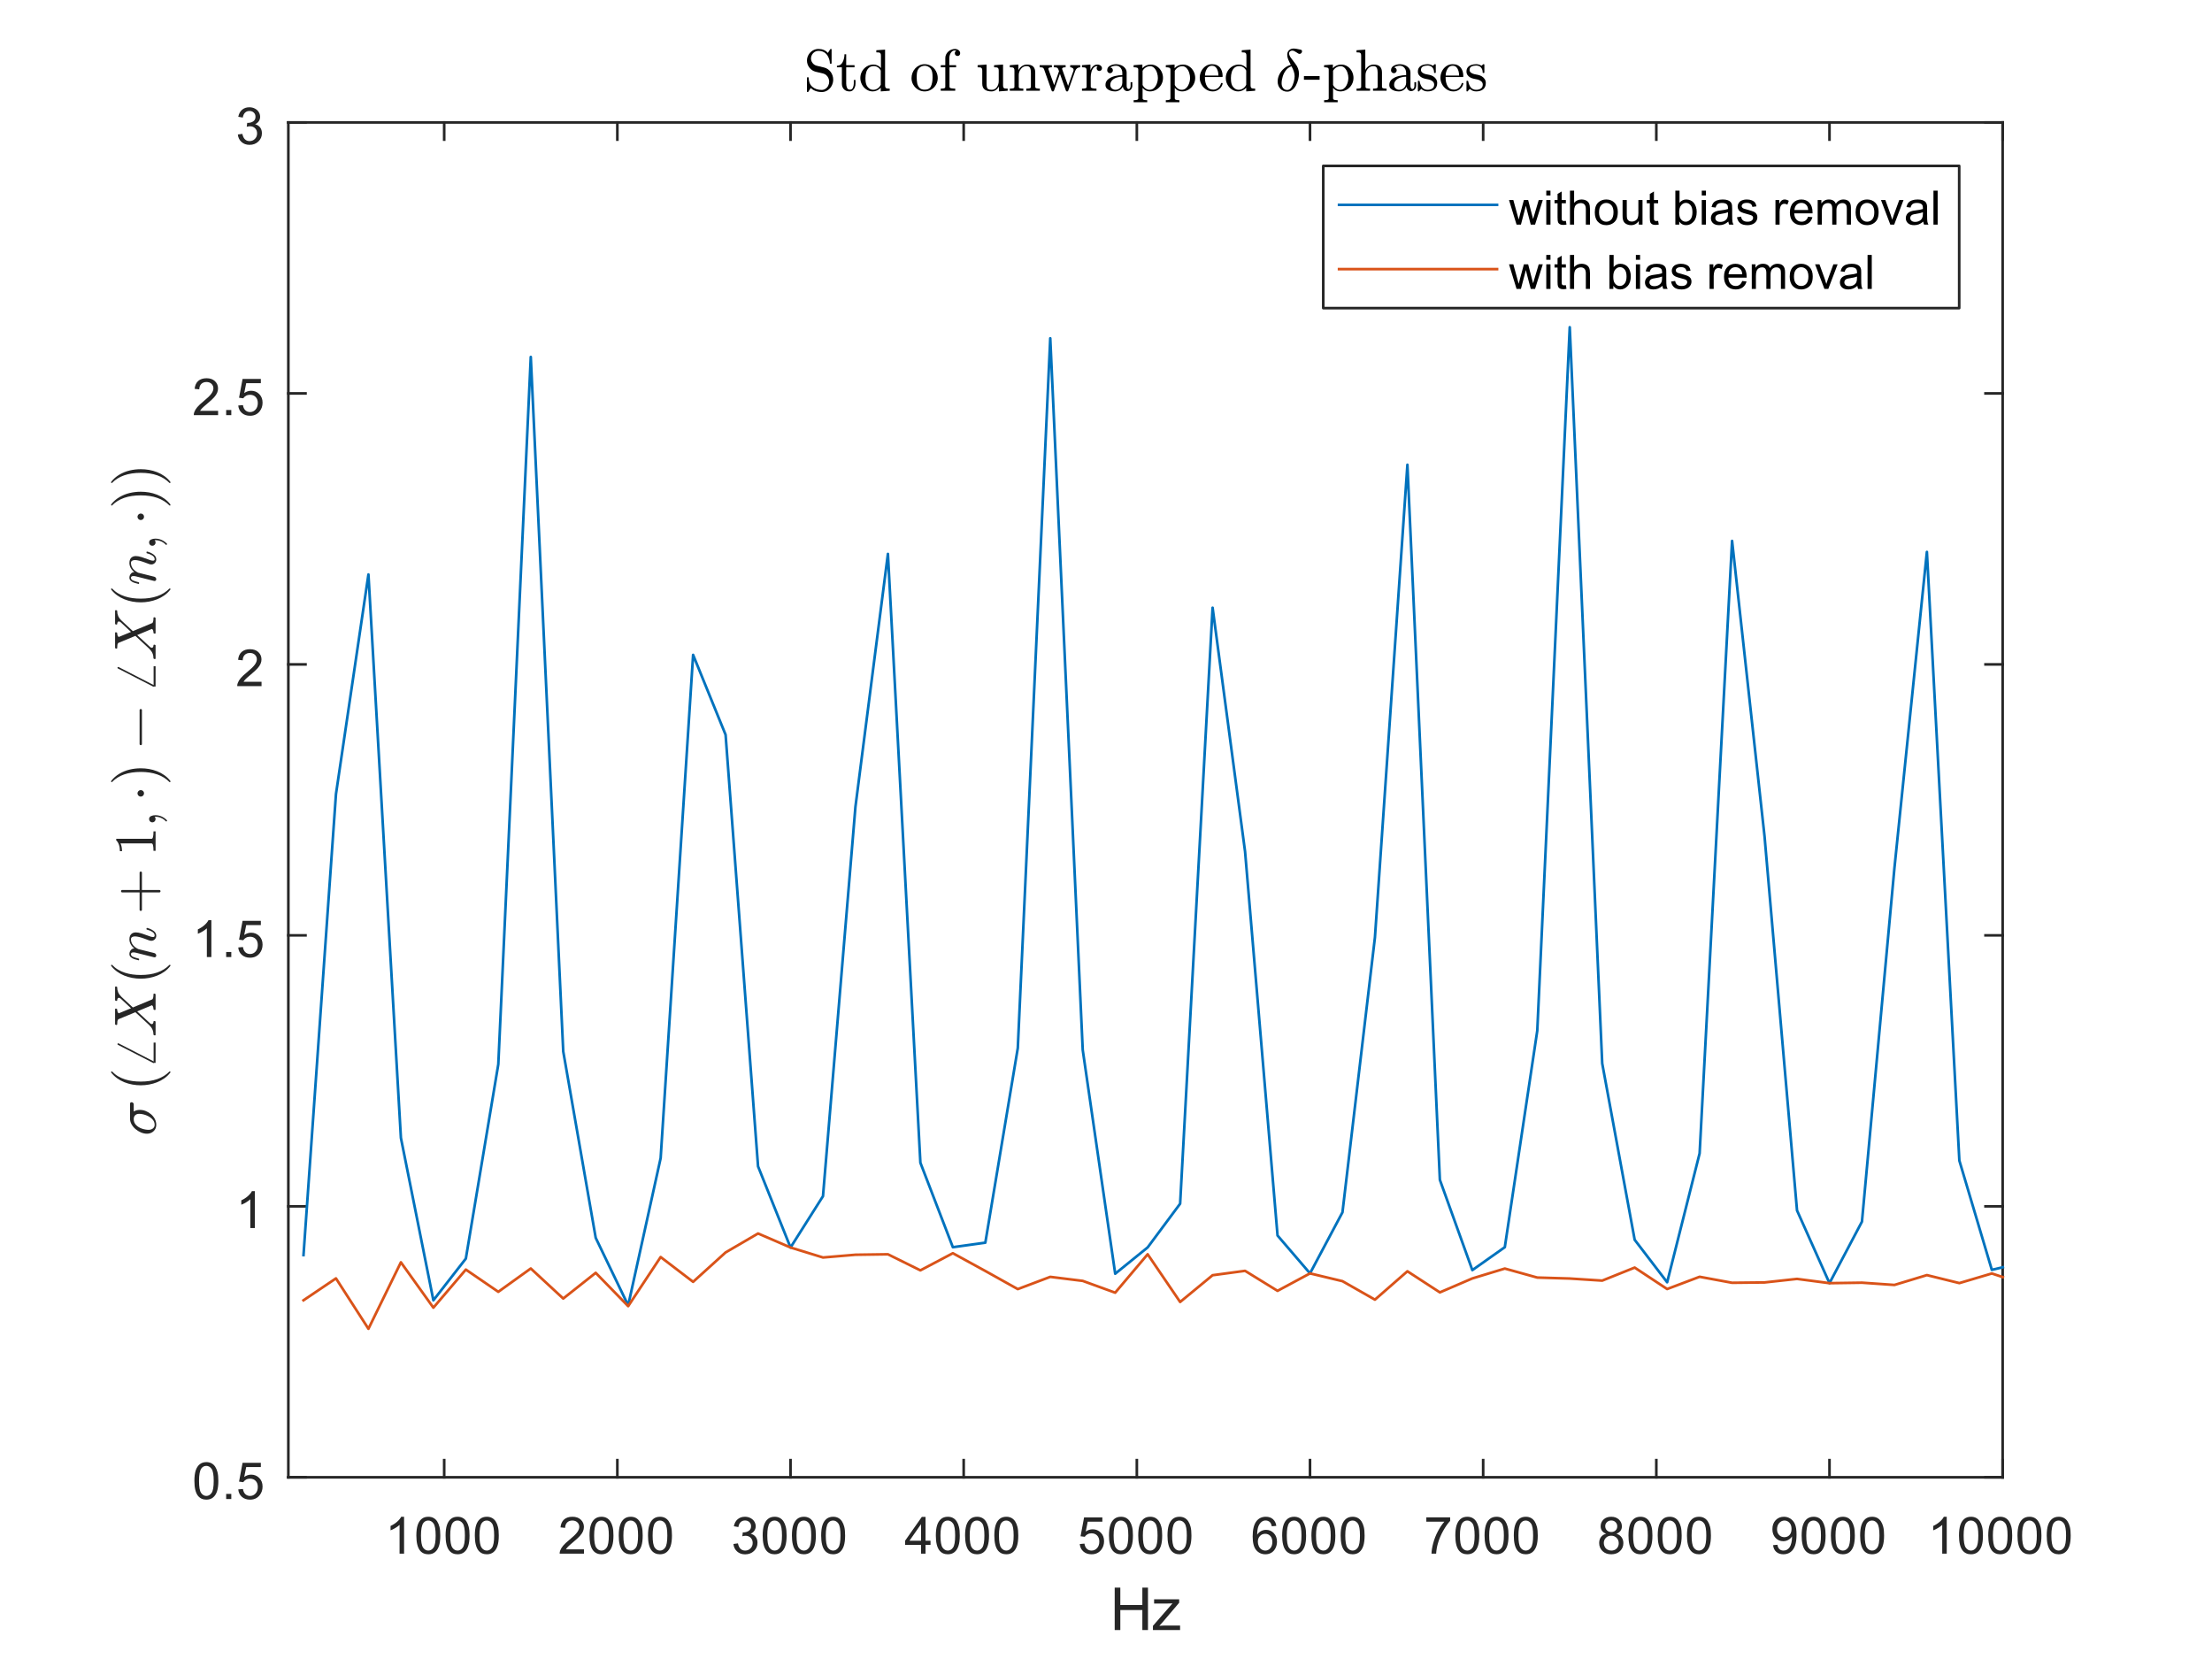 <?xml version="1.0"?>
<!DOCTYPE svg PUBLIC '-//W3C//DTD SVG 1.0//EN'
          'http://www.w3.org/TR/2001/REC-SVG-20010904/DTD/svg10.dtd'>
<svg xmlns:xlink="http://www.w3.org/1999/xlink" style="fill-opacity:1; color-rendering:auto; color-interpolation:auto; text-rendering:auto; stroke:black; stroke-linecap:square; stroke-miterlimit:10; shape-rendering:auto; stroke-opacity:1; fill:black; stroke-dasharray:none; font-weight:normal; stroke-width:1; font-family:'Dialog'; font-style:normal; stroke-linejoin:miter; font-size:12px; stroke-dashoffset:0; image-rendering:auto;" width="560" height="420" xmlns="http://www.w3.org/2000/svg"
><rect width="100%" height="100%" fill="#333333" stroke="none"/><!--Generated by the Batik Graphics2D SVG Generator--><defs id="genericDefs"
  /><g
  ><defs id="defs1"
    ><clipPath clipPathUnits="userSpaceOnUse" id="clipPath1"
      ><path d="M0 0 L560 0 L560 420 L0 420 L0 0 Z"
      /></clipPath
    ></defs
    ><g style="fill:white; stroke:white;"
    ><rect x="0" y="0" width="560" style="clip-path:url(#clipPath1); stroke:none;" height="420"
    /></g
    ><g style="fill:white; text-rendering:optimizeSpeed; color-rendering:optimizeSpeed; image-rendering:optimizeSpeed; shape-rendering:crispEdges; stroke:white; color-interpolation:sRGB;"
    ><rect x="0" width="560" height="420" y="0" style="stroke:none;"
      /><path style="stroke:none;" d="M73 374 L507 374 L507 31 L73 31 Z"
    /></g
    ><g style="fill:rgb(38,38,38); text-rendering:geometricPrecision; image-rendering:optimizeQuality; color-rendering:optimizeQuality; stroke-linejoin:round; stroke:rgb(38,38,38); color-interpolation:linearRGB; stroke-width:0.667;"
    ><line y2="374" style="fill:none;" x1="73" x2="507" y1="374"
      /><line y2="31" style="fill:none;" x1="73" x2="507" y1="31"
      /><line y2="369.66" style="fill:none;" x1="112.454" x2="112.454" y1="374"
      /><line y2="369.66" style="fill:none;" x1="156.293" x2="156.293" y1="374"
      /><line y2="369.66" style="fill:none;" x1="200.131" x2="200.131" y1="374"
      /><line y2="369.66" style="fill:none;" x1="243.97" x2="243.97" y1="374"
      /><line y2="369.66" style="fill:none;" x1="287.808" x2="287.808" y1="374"
      /><line y2="369.66" style="fill:none;" x1="331.647" x2="331.647" y1="374"
      /><line y2="369.66" style="fill:none;" x1="375.485" x2="375.485" y1="374"
      /><line y2="369.66" style="fill:none;" x1="419.323" x2="419.323" y1="374"
      /><line y2="369.66" style="fill:none;" x1="463.162" x2="463.162" y1="374"
      /><line y2="369.66" style="fill:none;" x1="507" x2="507" y1="374"
      /><line y2="35.34" style="fill:none;" x1="112.454" x2="112.454" y1="31"
      /><line y2="35.34" style="fill:none;" x1="156.293" x2="156.293" y1="31"
      /><line y2="35.34" style="fill:none;" x1="200.131" x2="200.131" y1="31"
      /><line y2="35.34" style="fill:none;" x1="243.97" x2="243.97" y1="31"
      /><line y2="35.34" style="fill:none;" x1="287.808" x2="287.808" y1="31"
      /><line y2="35.34" style="fill:none;" x1="331.647" x2="331.647" y1="31"
      /><line y2="35.34" style="fill:none;" x1="375.485" x2="375.485" y1="31"
      /><line y2="35.34" style="fill:none;" x1="419.323" x2="419.323" y1="31"
      /><line y2="35.34" style="fill:none;" x1="463.162" x2="463.162" y1="31"
      /><line y2="35.34" style="fill:none;" x1="507" x2="507" y1="31"
    /></g
    ><g transform="translate(112.454,379.333)" style="font-size:13.333px; fill:rgb(38,38,38); text-rendering:geometricPrecision; color-rendering:optimizeQuality; image-rendering:optimizeQuality; stroke:rgb(38,38,38); color-interpolation:linearRGB;"
    ><path style="stroke:none;" d="M-10.156 14 L-11.297 14 L-11.297 6.719 Q-11.719 7.109 -12.383 7.508 Q-13.047 7.906 -13.578 8.094 L-13.578 6.984 Q-12.625 6.547 -11.906 5.906 Q-11.188 5.266 -10.891 4.656 L-10.156 4.656 L-10.156 14 ZM-7.049 9.406 Q-7.049 7.766 -6.713 6.758 Q-6.378 5.75 -5.706 5.203 Q-5.034 4.656 -4.018 4.656 Q-3.268 4.656 -2.706 4.961 Q-2.143 5.266 -1.776 5.828 Q-1.409 6.391 -1.198 7.211 Q-0.987 8.031 -0.987 9.406 Q-0.987 11.047 -1.323 12.055 Q-1.659 13.062 -2.331 13.609 Q-3.002 14.156 -4.018 14.156 Q-5.362 14.156 -6.143 13.188 Q-7.049 12.031 -7.049 9.406 ZM-5.878 9.406 Q-5.878 11.703 -5.346 12.461 Q-4.815 13.219 -4.018 13.219 Q-3.237 13.219 -2.698 12.461 Q-2.159 11.703 -2.159 9.406 Q-2.159 7.109 -2.698 6.359 Q-3.237 5.609 -4.034 5.609 Q-4.815 5.609 -5.299 6.266 Q-5.878 7.125 -5.878 9.406 ZM0.354 9.406 Q0.354 7.766 0.69 6.758 Q1.026 5.75 1.698 5.203 Q2.37 4.656 3.386 4.656 Q4.136 4.656 4.698 4.961 Q5.261 5.266 5.628 5.828 Q5.995 6.391 6.206 7.211 Q6.417 8.031 6.417 9.406 Q6.417 11.047 6.081 12.055 Q5.745 13.062 5.073 13.609 Q4.401 14.156 3.386 14.156 Q2.042 14.156 1.261 13.188 Q0.354 12.031 0.354 9.406 ZM1.526 9.406 Q1.526 11.703 2.058 12.461 Q2.589 13.219 3.386 13.219 Q4.167 13.219 4.706 12.461 Q5.245 11.703 5.245 9.406 Q5.245 7.109 4.706 6.359 Q4.167 5.609 3.37 5.609 Q2.589 5.609 2.104 6.266 Q1.526 7.125 1.526 9.406 ZM7.758 9.406 Q7.758 7.766 8.094 6.758 Q8.43 5.75 9.102 5.203 Q9.774 4.656 10.79 4.656 Q11.54 4.656 12.102 4.961 Q12.665 5.266 13.032 5.828 Q13.399 6.391 13.61 7.211 Q13.821 8.031 13.821 9.406 Q13.821 11.047 13.485 12.055 Q13.149 13.062 12.477 13.609 Q11.805 14.156 10.79 14.156 Q9.446 14.156 8.665 13.188 Q7.758 12.031 7.758 9.406 ZM8.93 9.406 Q8.93 11.703 9.461 12.461 Q9.993 13.219 10.79 13.219 Q11.571 13.219 12.11 12.461 Q12.649 11.703 12.649 9.406 Q12.649 7.109 12.11 6.359 Q11.571 5.609 10.774 5.609 Q9.993 5.609 9.508 6.266 Q8.93 7.125 8.93 9.406 Z"
    /></g
    ><g transform="translate(156.293,379.333)" style="font-size:13.333px; fill:rgb(38,38,38); text-rendering:geometricPrecision; color-rendering:optimizeQuality; image-rendering:optimizeQuality; stroke:rgb(38,38,38); color-interpolation:linearRGB;"
    ><path style="stroke:none;" d="M-8.453 12.906 L-8.453 14 L-14.609 14 Q-14.625 13.594 -14.469 13.203 Q-14.234 12.578 -13.719 11.969 Q-13.203 11.359 -12.219 10.562 Q-10.703 9.312 -10.172 8.586 Q-9.641 7.859 -9.641 7.219 Q-9.641 6.531 -10.125 6.07 Q-10.609 5.609 -11.391 5.609 Q-12.219 5.609 -12.711 6.102 Q-13.203 6.594 -13.219 7.469 L-14.391 7.344 Q-14.266 6.031 -13.484 5.344 Q-12.703 4.656 -11.375 4.656 Q-10.031 4.656 -9.25 5.398 Q-8.469 6.141 -8.469 7.234 Q-8.469 7.797 -8.695 8.336 Q-8.922 8.875 -9.453 9.477 Q-9.984 10.078 -11.219 11.109 Q-12.25 11.969 -12.539 12.281 Q-12.828 12.594 -13.016 12.906 L-8.453 12.906 ZM-7.049 9.406 Q-7.049 7.766 -6.713 6.758 Q-6.378 5.75 -5.706 5.203 Q-5.034 4.656 -4.018 4.656 Q-3.268 4.656 -2.706 4.961 Q-2.143 5.266 -1.776 5.828 Q-1.409 6.391 -1.198 7.211 Q-0.987 8.031 -0.987 9.406 Q-0.987 11.047 -1.323 12.055 Q-1.659 13.062 -2.331 13.609 Q-3.002 14.156 -4.018 14.156 Q-5.362 14.156 -6.143 13.188 Q-7.049 12.031 -7.049 9.406 ZM-5.878 9.406 Q-5.878 11.703 -5.346 12.461 Q-4.815 13.219 -4.018 13.219 Q-3.237 13.219 -2.698 12.461 Q-2.159 11.703 -2.159 9.406 Q-2.159 7.109 -2.698 6.359 Q-3.237 5.609 -4.034 5.609 Q-4.815 5.609 -5.299 6.266 Q-5.878 7.125 -5.878 9.406 ZM0.354 9.406 Q0.354 7.766 0.69 6.758 Q1.026 5.75 1.698 5.203 Q2.37 4.656 3.386 4.656 Q4.136 4.656 4.698 4.961 Q5.261 5.266 5.628 5.828 Q5.995 6.391 6.206 7.211 Q6.417 8.031 6.417 9.406 Q6.417 11.047 6.081 12.055 Q5.745 13.062 5.073 13.609 Q4.401 14.156 3.386 14.156 Q2.042 14.156 1.261 13.188 Q0.354 12.031 0.354 9.406 ZM1.526 9.406 Q1.526 11.703 2.058 12.461 Q2.589 13.219 3.386 13.219 Q4.167 13.219 4.706 12.461 Q5.245 11.703 5.245 9.406 Q5.245 7.109 4.706 6.359 Q4.167 5.609 3.37 5.609 Q2.589 5.609 2.104 6.266 Q1.526 7.125 1.526 9.406 ZM7.758 9.406 Q7.758 7.766 8.094 6.758 Q8.43 5.75 9.102 5.203 Q9.774 4.656 10.79 4.656 Q11.54 4.656 12.102 4.961 Q12.665 5.266 13.032 5.828 Q13.399 6.391 13.61 7.211 Q13.821 8.031 13.821 9.406 Q13.821 11.047 13.485 12.055 Q13.149 13.062 12.477 13.609 Q11.805 14.156 10.79 14.156 Q9.446 14.156 8.665 13.188 Q7.758 12.031 7.758 9.406 ZM8.93 9.406 Q8.93 11.703 9.461 12.461 Q9.993 13.219 10.79 13.219 Q11.571 13.219 12.11 12.461 Q12.649 11.703 12.649 9.406 Q12.649 7.109 12.11 6.359 Q11.571 5.609 10.774 5.609 Q9.993 5.609 9.508 6.266 Q8.93 7.125 8.93 9.406 Z"
    /></g
    ><g transform="translate(200.131,379.333)" style="font-size:13.333px; fill:rgb(38,38,38); text-rendering:geometricPrecision; color-rendering:optimizeQuality; image-rendering:optimizeQuality; stroke:rgb(38,38,38); color-interpolation:linearRGB;"
    ><path style="stroke:none;" d="M-14.453 11.547 L-13.312 11.391 Q-13.109 12.359 -12.641 12.789 Q-12.172 13.219 -11.484 13.219 Q-10.688 13.219 -10.133 12.664 Q-9.578 12.109 -9.578 11.281 Q-9.578 10.484 -10.086 9.977 Q-10.594 9.469 -11.391 9.469 Q-11.719 9.469 -12.203 9.594 L-12.078 8.594 Q-11.953 8.609 -11.891 8.609 Q-11.156 8.609 -10.57 8.227 Q-9.984 7.844 -9.984 7.047 Q-9.984 6.422 -10.414 6.008 Q-10.844 5.594 -11.516 5.594 Q-12.188 5.594 -12.625 6.016 Q-13.062 6.438 -13.203 7.266 L-14.344 7.062 Q-14.125 5.922 -13.383 5.289 Q-12.641 4.656 -11.547 4.656 Q-10.781 4.656 -10.141 4.984 Q-9.5 5.312 -9.156 5.875 Q-8.812 6.438 -8.812 7.078 Q-8.812 7.672 -9.141 8.172 Q-9.469 8.672 -10.094 8.953 Q-9.281 9.156 -8.82 9.75 Q-8.359 10.344 -8.359 11.25 Q-8.359 12.469 -9.25 13.32 Q-10.141 14.172 -11.5 14.172 Q-12.719 14.172 -13.531 13.438 Q-14.344 12.703 -14.453 11.547 ZM-7.049 9.406 Q-7.049 7.766 -6.713 6.758 Q-6.378 5.75 -5.706 5.203 Q-5.034 4.656 -4.018 4.656 Q-3.268 4.656 -2.706 4.961 Q-2.143 5.266 -1.776 5.828 Q-1.409 6.391 -1.198 7.211 Q-0.987 8.031 -0.987 9.406 Q-0.987 11.047 -1.323 12.055 Q-1.659 13.062 -2.331 13.609 Q-3.002 14.156 -4.018 14.156 Q-5.362 14.156 -6.143 13.188 Q-7.049 12.031 -7.049 9.406 ZM-5.878 9.406 Q-5.878 11.703 -5.346 12.461 Q-4.815 13.219 -4.018 13.219 Q-3.237 13.219 -2.698 12.461 Q-2.159 11.703 -2.159 9.406 Q-2.159 7.109 -2.698 6.359 Q-3.237 5.609 -4.034 5.609 Q-4.815 5.609 -5.299 6.266 Q-5.878 7.125 -5.878 9.406 ZM0.354 9.406 Q0.354 7.766 0.69 6.758 Q1.026 5.75 1.698 5.203 Q2.37 4.656 3.386 4.656 Q4.136 4.656 4.698 4.961 Q5.261 5.266 5.628 5.828 Q5.995 6.391 6.206 7.211 Q6.417 8.031 6.417 9.406 Q6.417 11.047 6.081 12.055 Q5.745 13.062 5.073 13.609 Q4.401 14.156 3.386 14.156 Q2.042 14.156 1.261 13.188 Q0.354 12.031 0.354 9.406 ZM1.526 9.406 Q1.526 11.703 2.058 12.461 Q2.589 13.219 3.386 13.219 Q4.167 13.219 4.706 12.461 Q5.245 11.703 5.245 9.406 Q5.245 7.109 4.706 6.359 Q4.167 5.609 3.37 5.609 Q2.589 5.609 2.104 6.266 Q1.526 7.125 1.526 9.406 ZM7.758 9.406 Q7.758 7.766 8.094 6.758 Q8.43 5.75 9.102 5.203 Q9.774 4.656 10.79 4.656 Q11.54 4.656 12.102 4.961 Q12.665 5.266 13.032 5.828 Q13.399 6.391 13.61 7.211 Q13.821 8.031 13.821 9.406 Q13.821 11.047 13.485 12.055 Q13.149 13.062 12.477 13.609 Q11.805 14.156 10.79 14.156 Q9.446 14.156 8.665 13.188 Q7.758 12.031 7.758 9.406 ZM8.93 9.406 Q8.93 11.703 9.461 12.461 Q9.993 13.219 10.79 13.219 Q11.571 13.219 12.11 12.461 Q12.649 11.703 12.649 9.406 Q12.649 7.109 12.11 6.359 Q11.571 5.609 10.774 5.609 Q9.993 5.609 9.508 6.266 Q8.93 7.125 8.93 9.406 Z"
    /></g
    ><g transform="translate(243.97,379.333)" style="font-size:13.333px; fill:rgb(38,38,38); text-rendering:geometricPrecision; color-rendering:optimizeQuality; image-rendering:optimizeQuality; stroke:rgb(38,38,38); color-interpolation:linearRGB;"
    ><path style="stroke:none;" d="M-10.797 14 L-10.797 11.766 L-14.828 11.766 L-14.828 10.719 L-10.594 4.688 L-9.656 4.688 L-9.656 10.719 L-8.391 10.719 L-8.391 11.766 L-9.656 11.766 L-9.656 14 L-10.797 14 ZM-10.797 10.719 L-10.797 6.531 L-13.719 10.719 L-10.797 10.719 ZM-7.049 9.406 Q-7.049 7.766 -6.713 6.758 Q-6.378 5.75 -5.706 5.203 Q-5.034 4.656 -4.018 4.656 Q-3.268 4.656 -2.706 4.961 Q-2.143 5.266 -1.776 5.828 Q-1.409 6.391 -1.198 7.211 Q-0.987 8.031 -0.987 9.406 Q-0.987 11.047 -1.323 12.055 Q-1.659 13.062 -2.331 13.609 Q-3.002 14.156 -4.018 14.156 Q-5.362 14.156 -6.143 13.188 Q-7.049 12.031 -7.049 9.406 ZM-5.878 9.406 Q-5.878 11.703 -5.346 12.461 Q-4.815 13.219 -4.018 13.219 Q-3.237 13.219 -2.698 12.461 Q-2.159 11.703 -2.159 9.406 Q-2.159 7.109 -2.698 6.359 Q-3.237 5.609 -4.034 5.609 Q-4.815 5.609 -5.299 6.266 Q-5.878 7.125 -5.878 9.406 ZM0.354 9.406 Q0.354 7.766 0.69 6.758 Q1.026 5.75 1.698 5.203 Q2.37 4.656 3.386 4.656 Q4.136 4.656 4.698 4.961 Q5.261 5.266 5.628 5.828 Q5.995 6.391 6.206 7.211 Q6.417 8.031 6.417 9.406 Q6.417 11.047 6.081 12.055 Q5.745 13.062 5.073 13.609 Q4.401 14.156 3.386 14.156 Q2.042 14.156 1.261 13.188 Q0.354 12.031 0.354 9.406 ZM1.526 9.406 Q1.526 11.703 2.058 12.461 Q2.589 13.219 3.386 13.219 Q4.167 13.219 4.706 12.461 Q5.245 11.703 5.245 9.406 Q5.245 7.109 4.706 6.359 Q4.167 5.609 3.37 5.609 Q2.589 5.609 2.104 6.266 Q1.526 7.125 1.526 9.406 ZM7.758 9.406 Q7.758 7.766 8.094 6.758 Q8.43 5.75 9.102 5.203 Q9.774 4.656 10.79 4.656 Q11.54 4.656 12.102 4.961 Q12.665 5.266 13.032 5.828 Q13.399 6.391 13.61 7.211 Q13.821 8.031 13.821 9.406 Q13.821 11.047 13.485 12.055 Q13.149 13.062 12.477 13.609 Q11.805 14.156 10.79 14.156 Q9.446 14.156 8.665 13.188 Q7.758 12.031 7.758 9.406 ZM8.93 9.406 Q8.93 11.703 9.461 12.461 Q9.993 13.219 10.79 13.219 Q11.571 13.219 12.11 12.461 Q12.649 11.703 12.649 9.406 Q12.649 7.109 12.11 6.359 Q11.571 5.609 10.774 5.609 Q9.993 5.609 9.508 6.266 Q8.93 7.125 8.93 9.406 Z"
    /></g
    ><g transform="translate(287.808,379.333)" style="font-size:13.333px; fill:rgb(38,38,38); text-rendering:geometricPrecision; color-rendering:optimizeQuality; image-rendering:optimizeQuality; stroke:rgb(38,38,38); color-interpolation:linearRGB;"
    ><path style="stroke:none;" d="M-14.453 11.562 L-13.266 11.453 Q-13.125 12.344 -12.641 12.781 Q-12.156 13.219 -11.469 13.219 Q-10.641 13.219 -10.07 12.594 Q-9.5 11.969 -9.5 10.953 Q-9.5 9.969 -10.047 9.406 Q-10.594 8.844 -11.484 8.844 Q-12.047 8.844 -12.492 9.094 Q-12.938 9.344 -13.188 9.734 L-14.25 9.594 L-13.359 4.828 L-8.734 4.828 L-8.734 5.906 L-12.438 5.906 L-12.938 8.406 Q-12.109 7.828 -11.188 7.828 Q-9.969 7.828 -9.133 8.672 Q-8.297 9.516 -8.297 10.844 Q-8.297 12.109 -9.031 13.031 Q-9.922 14.156 -11.469 14.156 Q-12.734 14.156 -13.539 13.445 Q-14.344 12.734 -14.453 11.562 ZM-7.049 9.406 Q-7.049 7.766 -6.713 6.758 Q-6.378 5.75 -5.706 5.203 Q-5.034 4.656 -4.018 4.656 Q-3.268 4.656 -2.706 4.961 Q-2.143 5.266 -1.776 5.828 Q-1.409 6.391 -1.198 7.211 Q-0.987 8.031 -0.987 9.406 Q-0.987 11.047 -1.323 12.055 Q-1.659 13.062 -2.331 13.609 Q-3.002 14.156 -4.018 14.156 Q-5.362 14.156 -6.143 13.188 Q-7.049 12.031 -7.049 9.406 ZM-5.878 9.406 Q-5.878 11.703 -5.346 12.461 Q-4.815 13.219 -4.018 13.219 Q-3.237 13.219 -2.698 12.461 Q-2.159 11.703 -2.159 9.406 Q-2.159 7.109 -2.698 6.359 Q-3.237 5.609 -4.034 5.609 Q-4.815 5.609 -5.299 6.266 Q-5.878 7.125 -5.878 9.406 ZM0.354 9.406 Q0.354 7.766 0.69 6.758 Q1.026 5.75 1.698 5.203 Q2.37 4.656 3.386 4.656 Q4.136 4.656 4.698 4.961 Q5.261 5.266 5.628 5.828 Q5.995 6.391 6.206 7.211 Q6.417 8.031 6.417 9.406 Q6.417 11.047 6.081 12.055 Q5.745 13.062 5.073 13.609 Q4.401 14.156 3.386 14.156 Q2.042 14.156 1.261 13.188 Q0.354 12.031 0.354 9.406 ZM1.526 9.406 Q1.526 11.703 2.058 12.461 Q2.589 13.219 3.386 13.219 Q4.167 13.219 4.706 12.461 Q5.245 11.703 5.245 9.406 Q5.245 7.109 4.706 6.359 Q4.167 5.609 3.37 5.609 Q2.589 5.609 2.104 6.266 Q1.526 7.125 1.526 9.406 ZM7.758 9.406 Q7.758 7.766 8.094 6.758 Q8.43 5.75 9.102 5.203 Q9.774 4.656 10.79 4.656 Q11.54 4.656 12.102 4.961 Q12.665 5.266 13.032 5.828 Q13.399 6.391 13.61 7.211 Q13.821 8.031 13.821 9.406 Q13.821 11.047 13.485 12.055 Q13.149 13.062 12.477 13.609 Q11.805 14.156 10.79 14.156 Q9.446 14.156 8.665 13.188 Q7.758 12.031 7.758 9.406 ZM8.93 9.406 Q8.93 11.703 9.461 12.461 Q9.993 13.219 10.79 13.219 Q11.571 13.219 12.11 12.461 Q12.649 11.703 12.649 9.406 Q12.649 7.109 12.11 6.359 Q11.571 5.609 10.774 5.609 Q9.993 5.609 9.508 6.266 Q8.93 7.125 8.93 9.406 Z"
    /></g
    ><g transform="translate(331.647,379.333)" style="font-size:13.333px; fill:rgb(38,38,38); text-rendering:geometricPrecision; color-rendering:optimizeQuality; image-rendering:optimizeQuality; stroke:rgb(38,38,38); color-interpolation:linearRGB;"
    ><path style="stroke:none;" d="M-8.531 6.969 L-9.672 7.062 Q-9.812 6.391 -10.094 6.078 Q-10.562 5.594 -11.234 5.594 Q-11.781 5.594 -12.203 5.906 Q-12.734 6.297 -13.047 7.047 Q-13.359 7.797 -13.375 9.203 Q-12.969 8.578 -12.367 8.273 Q-11.766 7.969 -11.109 7.969 Q-9.969 7.969 -9.164 8.805 Q-8.359 9.641 -8.359 10.984 Q-8.359 11.859 -8.742 12.609 Q-9.125 13.359 -9.781 13.758 Q-10.438 14.156 -11.281 14.156 Q-12.703 14.156 -13.609 13.109 Q-14.516 12.062 -14.516 9.641 Q-14.516 6.953 -13.516 5.719 Q-12.641 4.656 -11.172 4.656 Q-10.078 4.656 -9.375 5.273 Q-8.672 5.891 -8.531 6.969 ZM-13.203 10.984 Q-13.203 11.578 -12.953 12.117 Q-12.703 12.656 -12.25 12.938 Q-11.797 13.219 -11.297 13.219 Q-10.578 13.219 -10.055 12.633 Q-9.531 12.047 -9.531 11.047 Q-9.531 10.078 -10.047 9.523 Q-10.562 8.969 -11.344 8.969 Q-12.125 8.969 -12.664 9.523 Q-13.203 10.078 -13.203 10.984 ZM-7.049 9.406 Q-7.049 7.766 -6.713 6.758 Q-6.378 5.75 -5.706 5.203 Q-5.034 4.656 -4.018 4.656 Q-3.268 4.656 -2.706 4.961 Q-2.143 5.266 -1.776 5.828 Q-1.409 6.391 -1.198 7.211 Q-0.987 8.031 -0.987 9.406 Q-0.987 11.047 -1.323 12.055 Q-1.659 13.062 -2.331 13.609 Q-3.002 14.156 -4.018 14.156 Q-5.362 14.156 -6.143 13.188 Q-7.049 12.031 -7.049 9.406 ZM-5.878 9.406 Q-5.878 11.703 -5.346 12.461 Q-4.815 13.219 -4.018 13.219 Q-3.237 13.219 -2.698 12.461 Q-2.159 11.703 -2.159 9.406 Q-2.159 7.109 -2.698 6.359 Q-3.237 5.609 -4.034 5.609 Q-4.815 5.609 -5.299 6.266 Q-5.878 7.125 -5.878 9.406 ZM0.354 9.406 Q0.354 7.766 0.69 6.758 Q1.026 5.75 1.698 5.203 Q2.37 4.656 3.386 4.656 Q4.136 4.656 4.698 4.961 Q5.261 5.266 5.628 5.828 Q5.995 6.391 6.206 7.211 Q6.417 8.031 6.417 9.406 Q6.417 11.047 6.081 12.055 Q5.745 13.062 5.073 13.609 Q4.401 14.156 3.386 14.156 Q2.042 14.156 1.261 13.188 Q0.354 12.031 0.354 9.406 ZM1.526 9.406 Q1.526 11.703 2.058 12.461 Q2.589 13.219 3.386 13.219 Q4.167 13.219 4.706 12.461 Q5.245 11.703 5.245 9.406 Q5.245 7.109 4.706 6.359 Q4.167 5.609 3.37 5.609 Q2.589 5.609 2.104 6.266 Q1.526 7.125 1.526 9.406 ZM7.758 9.406 Q7.758 7.766 8.094 6.758 Q8.43 5.75 9.102 5.203 Q9.774 4.656 10.79 4.656 Q11.54 4.656 12.102 4.961 Q12.665 5.266 13.032 5.828 Q13.399 6.391 13.61 7.211 Q13.821 8.031 13.821 9.406 Q13.821 11.047 13.485 12.055 Q13.149 13.062 12.477 13.609 Q11.805 14.156 10.79 14.156 Q9.446 14.156 8.665 13.188 Q7.758 12.031 7.758 9.406 ZM8.93 9.406 Q8.93 11.703 9.461 12.461 Q9.993 13.219 10.79 13.219 Q11.571 13.219 12.11 12.461 Q12.649 11.703 12.649 9.406 Q12.649 7.109 12.11 6.359 Q11.571 5.609 10.774 5.609 Q9.993 5.609 9.508 6.266 Q8.93 7.125 8.93 9.406 Z"
    /></g
    ><g transform="translate(375.485,379.333)" style="font-size:13.333px; fill:rgb(38,38,38); text-rendering:geometricPrecision; color-rendering:optimizeQuality; image-rendering:optimizeQuality; stroke:rgb(38,38,38); color-interpolation:linearRGB;"
    ><path style="stroke:none;" d="M-14.391 5.906 L-14.391 4.812 L-8.359 4.812 L-8.359 5.703 Q-9.25 6.656 -10.125 8.219 Q-11 9.781 -11.469 11.438 Q-11.812 12.609 -11.906 14 L-13.078 14 Q-13.062 12.906 -12.648 11.352 Q-12.234 9.797 -11.469 8.352 Q-10.703 6.906 -9.828 5.906 L-14.391 5.906 ZM-7.049 9.406 Q-7.049 7.766 -6.713 6.758 Q-6.378 5.75 -5.706 5.203 Q-5.034 4.656 -4.018 4.656 Q-3.268 4.656 -2.706 4.961 Q-2.143 5.266 -1.776 5.828 Q-1.409 6.391 -1.198 7.211 Q-0.987 8.031 -0.987 9.406 Q-0.987 11.047 -1.323 12.055 Q-1.659 13.062 -2.331 13.609 Q-3.002 14.156 -4.018 14.156 Q-5.362 14.156 -6.143 13.188 Q-7.049 12.031 -7.049 9.406 ZM-5.878 9.406 Q-5.878 11.703 -5.346 12.461 Q-4.815 13.219 -4.018 13.219 Q-3.237 13.219 -2.698 12.461 Q-2.159 11.703 -2.159 9.406 Q-2.159 7.109 -2.698 6.359 Q-3.237 5.609 -4.034 5.609 Q-4.815 5.609 -5.299 6.266 Q-5.878 7.125 -5.878 9.406 ZM0.354 9.406 Q0.354 7.766 0.69 6.758 Q1.026 5.75 1.698 5.203 Q2.37 4.656 3.386 4.656 Q4.136 4.656 4.698 4.961 Q5.261 5.266 5.628 5.828 Q5.995 6.391 6.206 7.211 Q6.417 8.031 6.417 9.406 Q6.417 11.047 6.081 12.055 Q5.745 13.062 5.073 13.609 Q4.401 14.156 3.386 14.156 Q2.042 14.156 1.261 13.188 Q0.354 12.031 0.354 9.406 ZM1.526 9.406 Q1.526 11.703 2.058 12.461 Q2.589 13.219 3.386 13.219 Q4.167 13.219 4.706 12.461 Q5.245 11.703 5.245 9.406 Q5.245 7.109 4.706 6.359 Q4.167 5.609 3.37 5.609 Q2.589 5.609 2.104 6.266 Q1.526 7.125 1.526 9.406 ZM7.758 9.406 Q7.758 7.766 8.094 6.758 Q8.43 5.75 9.102 5.203 Q9.774 4.656 10.79 4.656 Q11.54 4.656 12.102 4.961 Q12.665 5.266 13.032 5.828 Q13.399 6.391 13.61 7.211 Q13.821 8.031 13.821 9.406 Q13.821 11.047 13.485 12.055 Q13.149 13.062 12.477 13.609 Q11.805 14.156 10.79 14.156 Q9.446 14.156 8.665 13.188 Q7.758 12.031 7.758 9.406 ZM8.93 9.406 Q8.93 11.703 9.461 12.461 Q9.993 13.219 10.79 13.219 Q11.571 13.219 12.11 12.461 Q12.649 11.703 12.649 9.406 Q12.649 7.109 12.11 6.359 Q11.571 5.609 10.774 5.609 Q9.993 5.609 9.508 6.266 Q8.93 7.125 8.93 9.406 Z"
    /></g
    ><g transform="translate(419.323,379.333)" style="font-size:13.333px; fill:rgb(38,38,38); text-rendering:geometricPrecision; color-rendering:optimizeQuality; image-rendering:optimizeQuality; stroke:rgb(38,38,38); color-interpolation:linearRGB;"
    ><path style="stroke:none;" d="M-12.703 8.953 Q-13.406 8.688 -13.75 8.211 Q-14.094 7.734 -14.094 7.062 Q-14.094 6.047 -13.367 5.352 Q-12.641 4.656 -11.422 4.656 Q-10.203 4.656 -9.461 5.367 Q-8.719 6.078 -8.719 7.094 Q-8.719 7.734 -9.062 8.211 Q-9.406 8.688 -10.094 8.953 Q-9.234 9.234 -8.789 9.859 Q-8.344 10.484 -8.344 11.344 Q-8.344 12.531 -9.188 13.344 Q-10.031 14.156 -11.406 14.156 Q-12.781 14.156 -13.625 13.344 Q-14.469 12.531 -14.469 11.312 Q-14.469 10.406 -14.008 9.789 Q-13.547 9.172 -12.703 8.953 ZM-12.938 7.016 Q-12.938 7.672 -12.508 8.094 Q-12.078 8.516 -11.406 8.516 Q-10.734 8.516 -10.312 8.102 Q-9.891 7.688 -9.891 7.078 Q-9.891 6.453 -10.328 6.023 Q-10.766 5.594 -11.406 5.594 Q-12.062 5.594 -12.5 6.016 Q-12.938 6.438 -12.938 7.016 ZM-13.297 11.312 Q-13.297 11.797 -13.062 12.258 Q-12.828 12.719 -12.375 12.969 Q-11.922 13.219 -11.391 13.219 Q-10.578 13.219 -10.047 12.695 Q-9.516 12.172 -9.516 11.359 Q-9.516 10.531 -10.062 9.992 Q-10.609 9.453 -11.438 9.453 Q-12.234 9.453 -12.766 9.984 Q-13.297 10.516 -13.297 11.312 ZM-7.049 9.406 Q-7.049 7.766 -6.713 6.758 Q-6.378 5.75 -5.706 5.203 Q-5.034 4.656 -4.018 4.656 Q-3.268 4.656 -2.706 4.961 Q-2.143 5.266 -1.776 5.828 Q-1.409 6.391 -1.198 7.211 Q-0.987 8.031 -0.987 9.406 Q-0.987 11.047 -1.323 12.055 Q-1.659 13.062 -2.331 13.609 Q-3.002 14.156 -4.018 14.156 Q-5.362 14.156 -6.143 13.188 Q-7.049 12.031 -7.049 9.406 ZM-5.878 9.406 Q-5.878 11.703 -5.346 12.461 Q-4.815 13.219 -4.018 13.219 Q-3.237 13.219 -2.698 12.461 Q-2.159 11.703 -2.159 9.406 Q-2.159 7.109 -2.698 6.359 Q-3.237 5.609 -4.034 5.609 Q-4.815 5.609 -5.299 6.266 Q-5.878 7.125 -5.878 9.406 ZM0.354 9.406 Q0.354 7.766 0.69 6.758 Q1.026 5.75 1.698 5.203 Q2.37 4.656 3.386 4.656 Q4.136 4.656 4.698 4.961 Q5.261 5.266 5.628 5.828 Q5.995 6.391 6.206 7.211 Q6.417 8.031 6.417 9.406 Q6.417 11.047 6.081 12.055 Q5.745 13.062 5.073 13.609 Q4.401 14.156 3.386 14.156 Q2.042 14.156 1.261 13.188 Q0.354 12.031 0.354 9.406 ZM1.526 9.406 Q1.526 11.703 2.058 12.461 Q2.589 13.219 3.386 13.219 Q4.167 13.219 4.706 12.461 Q5.245 11.703 5.245 9.406 Q5.245 7.109 4.706 6.359 Q4.167 5.609 3.37 5.609 Q2.589 5.609 2.104 6.266 Q1.526 7.125 1.526 9.406 ZM7.758 9.406 Q7.758 7.766 8.094 6.758 Q8.43 5.75 9.102 5.203 Q9.774 4.656 10.79 4.656 Q11.54 4.656 12.102 4.961 Q12.665 5.266 13.032 5.828 Q13.399 6.391 13.61 7.211 Q13.821 8.031 13.821 9.406 Q13.821 11.047 13.485 12.055 Q13.149 13.062 12.477 13.609 Q11.805 14.156 10.79 14.156 Q9.446 14.156 8.665 13.188 Q7.758 12.031 7.758 9.406 ZM8.93 9.406 Q8.93 11.703 9.461 12.461 Q9.993 13.219 10.79 13.219 Q11.571 13.219 12.11 12.461 Q12.649 11.703 12.649 9.406 Q12.649 7.109 12.11 6.359 Q11.571 5.609 10.774 5.609 Q9.993 5.609 9.508 6.266 Q8.93 7.125 8.93 9.406 Z"
    /></g
    ><g transform="translate(463.162,379.333)" style="font-size:13.333px; fill:rgb(38,38,38); text-rendering:geometricPrecision; color-rendering:optimizeQuality; image-rendering:optimizeQuality; stroke:rgb(38,38,38); color-interpolation:linearRGB;"
    ><path style="stroke:none;" d="M-14.281 11.844 L-13.188 11.75 Q-13.047 12.516 -12.656 12.867 Q-12.266 13.219 -11.641 13.219 Q-11.125 13.219 -10.727 12.977 Q-10.328 12.734 -10.07 12.336 Q-9.812 11.938 -9.648 11.25 Q-9.484 10.562 -9.484 9.844 Q-9.484 9.766 -9.484 9.625 Q-9.828 10.172 -10.422 10.508 Q-11.016 10.844 -11.703 10.844 Q-12.859 10.844 -13.656 10.008 Q-14.453 9.172 -14.453 7.797 Q-14.453 6.375 -13.625 5.516 Q-12.797 4.656 -11.531 4.656 Q-10.625 4.656 -9.875 5.148 Q-9.125 5.641 -8.734 6.539 Q-8.344 7.438 -8.344 9.156 Q-8.344 10.938 -8.727 11.992 Q-9.109 13.047 -9.875 13.602 Q-10.641 14.156 -11.672 14.156 Q-12.766 14.156 -13.461 13.555 Q-14.156 12.953 -14.281 11.844 ZM-9.609 7.734 Q-9.609 6.75 -10.133 6.18 Q-10.656 5.609 -11.391 5.609 Q-12.156 5.609 -12.719 6.227 Q-13.281 6.844 -13.281 7.844 Q-13.281 8.719 -12.75 9.273 Q-12.219 9.828 -11.422 9.828 Q-10.625 9.828 -10.117 9.273 Q-9.609 8.719 -9.609 7.734 ZM-7.049 9.406 Q-7.049 7.766 -6.713 6.758 Q-6.378 5.75 -5.706 5.203 Q-5.034 4.656 -4.018 4.656 Q-3.268 4.656 -2.706 4.961 Q-2.143 5.266 -1.776 5.828 Q-1.409 6.391 -1.198 7.211 Q-0.987 8.031 -0.987 9.406 Q-0.987 11.047 -1.323 12.055 Q-1.659 13.062 -2.331 13.609 Q-3.002 14.156 -4.018 14.156 Q-5.362 14.156 -6.143 13.188 Q-7.049 12.031 -7.049 9.406 ZM-5.878 9.406 Q-5.878 11.703 -5.346 12.461 Q-4.815 13.219 -4.018 13.219 Q-3.237 13.219 -2.698 12.461 Q-2.159 11.703 -2.159 9.406 Q-2.159 7.109 -2.698 6.359 Q-3.237 5.609 -4.034 5.609 Q-4.815 5.609 -5.299 6.266 Q-5.878 7.125 -5.878 9.406 ZM0.354 9.406 Q0.354 7.766 0.69 6.758 Q1.026 5.75 1.698 5.203 Q2.37 4.656 3.386 4.656 Q4.136 4.656 4.698 4.961 Q5.261 5.266 5.628 5.828 Q5.995 6.391 6.206 7.211 Q6.417 8.031 6.417 9.406 Q6.417 11.047 6.081 12.055 Q5.745 13.062 5.073 13.609 Q4.401 14.156 3.386 14.156 Q2.042 14.156 1.261 13.188 Q0.354 12.031 0.354 9.406 ZM1.526 9.406 Q1.526 11.703 2.058 12.461 Q2.589 13.219 3.386 13.219 Q4.167 13.219 4.706 12.461 Q5.245 11.703 5.245 9.406 Q5.245 7.109 4.706 6.359 Q4.167 5.609 3.37 5.609 Q2.589 5.609 2.104 6.266 Q1.526 7.125 1.526 9.406 ZM7.758 9.406 Q7.758 7.766 8.094 6.758 Q8.43 5.75 9.102 5.203 Q9.774 4.656 10.79 4.656 Q11.54 4.656 12.102 4.961 Q12.665 5.266 13.032 5.828 Q13.399 6.391 13.61 7.211 Q13.821 8.031 13.821 9.406 Q13.821 11.047 13.485 12.055 Q13.149 13.062 12.477 13.609 Q11.805 14.156 10.79 14.156 Q9.446 14.156 8.665 13.188 Q7.758 12.031 7.758 9.406 ZM8.93 9.406 Q8.93 11.703 9.461 12.461 Q9.993 13.219 10.79 13.219 Q11.571 13.219 12.11 12.461 Q12.649 11.703 12.649 9.406 Q12.649 7.109 12.11 6.359 Q11.571 5.609 10.774 5.609 Q9.993 5.609 9.508 6.266 Q8.93 7.125 8.93 9.406 Z"
    /></g
    ><g transform="translate(507,379.333)" style="font-size:13.333px; fill:rgb(38,38,38); text-rendering:geometricPrecision; color-rendering:optimizeQuality; image-rendering:optimizeQuality; stroke:rgb(38,38,38); color-interpolation:linearRGB;"
    ><path style="stroke:none;" d="M-14.156 14 L-15.297 14 L-15.297 6.719 Q-15.719 7.109 -16.383 7.508 Q-17.047 7.906 -17.578 8.094 L-17.578 6.984 Q-16.625 6.547 -15.906 5.906 Q-15.188 5.266 -14.891 4.656 L-14.156 4.656 L-14.156 14 ZM-11.049 9.406 Q-11.049 7.766 -10.713 6.758 Q-10.377 5.75 -9.706 5.203 Q-9.034 4.656 -8.018 4.656 Q-7.268 4.656 -6.706 4.961 Q-6.143 5.266 -5.776 5.828 Q-5.409 6.391 -5.198 7.211 Q-4.987 8.031 -4.987 9.406 Q-4.987 11.047 -5.323 12.055 Q-5.659 13.062 -6.331 13.609 Q-7.003 14.156 -8.018 14.156 Q-9.362 14.156 -10.143 13.188 Q-11.049 12.031 -11.049 9.406 ZM-9.877 9.406 Q-9.877 11.703 -9.346 12.461 Q-8.815 13.219 -8.018 13.219 Q-7.237 13.219 -6.698 12.461 Q-6.159 11.703 -6.159 9.406 Q-6.159 7.109 -6.698 6.359 Q-7.237 5.609 -8.034 5.609 Q-8.815 5.609 -9.299 6.266 Q-9.877 7.125 -9.877 9.406 ZM-3.646 9.406 Q-3.646 7.766 -3.31 6.758 Q-2.974 5.75 -2.302 5.203 Q-1.63 4.656 -0.614 4.656 Q0.136 4.656 0.698 4.961 Q1.261 5.266 1.628 5.828 Q1.995 6.391 2.206 7.211 Q2.417 8.031 2.417 9.406 Q2.417 11.047 2.081 12.055 Q1.745 13.062 1.073 13.609 Q0.401 14.156 -0.614 14.156 Q-1.958 14.156 -2.739 13.188 Q-3.646 12.031 -3.646 9.406 ZM-2.474 9.406 Q-2.474 11.703 -1.942 12.461 Q-1.411 13.219 -0.614 13.219 Q0.167 13.219 0.706 12.461 Q1.245 11.703 1.245 9.406 Q1.245 7.109 0.706 6.359 Q0.167 5.609 -0.63 5.609 Q-1.411 5.609 -1.896 6.266 Q-2.474 7.125 -2.474 9.406 ZM3.758 9.406 Q3.758 7.766 4.094 6.758 Q4.43 5.75 5.102 5.203 Q5.774 4.656 6.79 4.656 Q7.54 4.656 8.102 4.961 Q8.665 5.266 9.032 5.828 Q9.399 6.391 9.61 7.211 Q9.821 8.031 9.821 9.406 Q9.821 11.047 9.485 12.055 Q9.149 13.062 8.477 13.609 Q7.805 14.156 6.79 14.156 Q5.446 14.156 4.665 13.188 Q3.758 12.031 3.758 9.406 ZM4.93 9.406 Q4.93 11.703 5.461 12.461 Q5.993 13.219 6.79 13.219 Q7.571 13.219 8.11 12.461 Q8.649 11.703 8.649 9.406 Q8.649 7.109 8.11 6.359 Q7.571 5.609 6.774 5.609 Q5.993 5.609 5.508 6.266 Q4.93 7.125 4.93 9.406 ZM11.162 9.406 Q11.162 7.766 11.498 6.758 Q11.834 5.75 12.506 5.203 Q13.178 4.656 14.193 4.656 Q14.943 4.656 15.506 4.961 Q16.068 5.266 16.435 5.828 Q16.803 6.391 17.014 7.211 Q17.224 8.031 17.224 9.406 Q17.224 11.047 16.889 12.055 Q16.553 13.062 15.881 13.609 Q15.209 14.156 14.193 14.156 Q12.85 14.156 12.068 13.188 Q11.162 12.031 11.162 9.406 ZM12.334 9.406 Q12.334 11.703 12.865 12.461 Q13.396 13.219 14.193 13.219 Q14.975 13.219 15.514 12.461 Q16.053 11.703 16.053 9.406 Q16.053 7.109 15.514 6.359 Q14.975 5.609 14.178 5.609 Q13.396 5.609 12.912 6.266 Q12.334 7.125 12.334 9.406 Z"
    /></g
    ><g transform="translate(290,397.667)" style="font-size:14.667px; fill:rgb(38,38,38); text-rendering:geometricPrecision; color-rendering:optimizeQuality; image-rendering:optimizeQuality; stroke:rgb(38,38,38); color-interpolation:linearRGB;"
    ><path style="stroke:none;" d="M-7.797 15 L-7.797 4.266 L-6.375 4.266 L-6.375 8.672 L-0.797 8.672 L-0.797 4.266 L0.625 4.266 L0.625 15 L-0.797 15 L-0.797 9.938 L-6.375 9.938 L-6.375 15 L-7.797 15 ZM1.881 15 L1.881 13.938 L6.834 8.25 Q5.99 8.297 5.334 8.297 L2.178 8.297 L2.178 7.219 L8.522 7.219 L8.522 8.094 L4.319 13.031 L3.506 13.938 Q4.397 13.859 5.162 13.859 L8.756 13.859 L8.756 15 L1.881 15 Z"
    /></g
    ><g style="fill:rgb(38,38,38); text-rendering:geometricPrecision; image-rendering:optimizeQuality; color-rendering:optimizeQuality; stroke-linejoin:round; stroke:rgb(38,38,38); color-interpolation:linearRGB; stroke-width:0.667;"
    ><line y2="31" style="fill:none;" x1="73" x2="73" y1="374"
      /><line y2="31" style="fill:none;" x1="507" x2="507" y1="374"
      /><line y2="374" style="fill:none;" x1="73" x2="77.34" y1="374"
      /><line y2="305.4" style="fill:none;" x1="73" x2="77.34" y1="305.4"
      /><line y2="236.8" style="fill:none;" x1="73" x2="77.34" y1="236.8"
      /><line y2="168.2" style="fill:none;" x1="73" x2="77.34" y1="168.2"
      /><line y2="99.6" style="fill:none;" x1="73" x2="77.34" y1="99.6"
      /><line y2="31" style="fill:none;" x1="73" x2="77.34" y1="31"
      /><line y2="374" style="fill:none;" x1="507" x2="502.66" y1="374"
      /><line y2="305.4" style="fill:none;" x1="507" x2="502.66" y1="305.4"
      /><line y2="236.8" style="fill:none;" x1="507" x2="502.66" y1="236.8"
      /><line y2="168.2" style="fill:none;" x1="507" x2="502.66" y1="168.2"
      /><line y2="99.6" style="fill:none;" x1="507" x2="502.66" y1="99.6"
      /><line y2="31" style="fill:none;" x1="507" x2="502.66" y1="31"
    /></g
    ><g transform="translate(67.667,374)" style="font-size:13.333px; fill:rgb(38,38,38); text-rendering:geometricPrecision; color-rendering:optimizeQuality; image-rendering:optimizeQuality; stroke:rgb(38,38,38); color-interpolation:linearRGB;"
    ><path style="stroke:none;" d="M-18.453 0.906 Q-18.453 -0.734 -18.117 -1.742 Q-17.781 -2.75 -17.109 -3.297 Q-16.438 -3.844 -15.422 -3.844 Q-14.672 -3.844 -14.109 -3.539 Q-13.547 -3.234 -13.18 -2.672 Q-12.812 -2.109 -12.602 -1.289 Q-12.391 -0.469 -12.391 0.906 Q-12.391 2.547 -12.727 3.555 Q-13.062 4.562 -13.734 5.109 Q-14.406 5.656 -15.422 5.656 Q-16.766 5.656 -17.547 4.688 Q-18.453 3.531 -18.453 0.906 ZM-17.281 0.906 Q-17.281 3.203 -16.75 3.961 Q-16.219 4.719 -15.422 4.719 Q-14.641 4.719 -14.102 3.961 Q-13.562 3.203 -13.562 0.906 Q-13.562 -1.391 -14.102 -2.141 Q-14.641 -2.891 -15.438 -2.891 Q-16.219 -2.891 -16.703 -2.234 Q-17.281 -1.375 -17.281 0.906 ZM-10.409 5.5 L-10.409 4.203 L-9.112 4.203 L-9.112 5.5 L-10.409 5.5 ZM-7.351 3.062 L-6.163 2.953 Q-6.023 3.844 -5.538 4.281 Q-5.054 4.719 -4.366 4.719 Q-3.538 4.719 -2.968 4.094 Q-2.398 3.469 -2.398 2.453 Q-2.398 1.469 -2.945 0.906 Q-3.491 0.344 -4.382 0.344 Q-4.944 0.344 -5.39 0.594 Q-5.835 0.844 -6.085 1.234 L-7.148 1.094 L-6.257 -3.672 L-1.632 -3.672 L-1.632 -2.594 L-5.335 -2.594 L-5.835 -0.094 Q-5.007 -0.672 -4.085 -0.672 Q-2.866 -0.672 -2.03 0.172 Q-1.194 1.016 -1.194 2.344 Q-1.194 3.609 -1.929 4.531 Q-2.82 5.656 -4.366 5.656 Q-5.632 5.656 -6.437 4.945 Q-7.241 4.234 -7.351 3.062 Z"
    /></g
    ><g transform="translate(67.667,305.4)" style="font-size:13.333px; fill:rgb(38,38,38); text-rendering:geometricPrecision; color-rendering:optimizeQuality; image-rendering:optimizeQuality; stroke:rgb(38,38,38); color-interpolation:linearRGB;"
    ><path style="stroke:none;" d="M-3.156 5.5 L-4.297 5.5 L-4.297 -1.781 Q-4.719 -1.391 -5.383 -0.992 Q-6.047 -0.594 -6.578 -0.406 L-6.578 -1.516 Q-5.625 -1.953 -4.906 -2.594 Q-4.188 -3.234 -3.891 -3.844 L-3.156 -3.844 L-3.156 5.5 Z"
    /></g
    ><g transform="translate(67.667,236.8)" style="font-size:13.333px; fill:rgb(38,38,38); text-rendering:geometricPrecision; color-rendering:optimizeQuality; image-rendering:optimizeQuality; stroke:rgb(38,38,38); color-interpolation:linearRGB;"
    ><path style="stroke:none;" d="M-14.156 5.5 L-15.297 5.5 L-15.297 -1.781 Q-15.719 -1.391 -16.383 -0.992 Q-17.047 -0.594 -17.578 -0.406 L-17.578 -1.516 Q-16.625 -1.953 -15.906 -2.594 Q-15.188 -3.234 -14.891 -3.844 L-14.156 -3.844 L-14.156 5.5 ZM-10.409 5.5 L-10.409 4.203 L-9.112 4.203 L-9.112 5.5 L-10.409 5.5 ZM-7.351 3.062 L-6.163 2.953 Q-6.023 3.844 -5.538 4.281 Q-5.054 4.719 -4.366 4.719 Q-3.538 4.719 -2.968 4.094 Q-2.398 3.469 -2.398 2.453 Q-2.398 1.469 -2.945 0.906 Q-3.491 0.344 -4.382 0.344 Q-4.944 0.344 -5.39 0.594 Q-5.835 0.844 -6.085 1.234 L-7.148 1.094 L-6.257 -3.672 L-1.632 -3.672 L-1.632 -2.594 L-5.335 -2.594 L-5.835 -0.094 Q-5.007 -0.672 -4.085 -0.672 Q-2.866 -0.672 -2.03 0.172 Q-1.194 1.016 -1.194 2.344 Q-1.194 3.609 -1.929 4.531 Q-2.82 5.656 -4.366 5.656 Q-5.632 5.656 -6.437 4.945 Q-7.241 4.234 -7.351 3.062 Z"
    /></g
    ><g transform="translate(67.667,168.2)" style="font-size:13.333px; fill:rgb(38,38,38); text-rendering:geometricPrecision; color-rendering:optimizeQuality; image-rendering:optimizeQuality; stroke:rgb(38,38,38); color-interpolation:linearRGB;"
    ><path style="stroke:none;" d="M-1.453 4.406 L-1.453 5.5 L-7.609 5.5 Q-7.625 5.094 -7.469 4.703 Q-7.234 4.078 -6.719 3.469 Q-6.203 2.859 -5.219 2.062 Q-3.703 0.812 -3.172 0.086 Q-2.641 -0.641 -2.641 -1.281 Q-2.641 -1.969 -3.125 -2.43 Q-3.609 -2.891 -4.391 -2.891 Q-5.219 -2.891 -5.711 -2.398 Q-6.203 -1.906 -6.219 -1.031 L-7.391 -1.156 Q-7.266 -2.469 -6.484 -3.156 Q-5.703 -3.844 -4.375 -3.844 Q-3.031 -3.844 -2.25 -3.102 Q-1.469 -2.359 -1.469 -1.266 Q-1.469 -0.703 -1.695 -0.164 Q-1.922 0.375 -2.453 0.977 Q-2.984 1.578 -4.219 2.609 Q-5.25 3.469 -5.539 3.781 Q-5.828 4.094 -6.016 4.406 L-1.453 4.406 Z"
    /></g
    ><g transform="translate(67.667,99.6)" style="font-size:13.333px; fill:rgb(38,38,38); text-rendering:geometricPrecision; color-rendering:optimizeQuality; image-rendering:optimizeQuality; stroke:rgb(38,38,38); color-interpolation:linearRGB;"
    ><path style="stroke:none;" d="M-12.453 4.406 L-12.453 5.5 L-18.609 5.5 Q-18.625 5.094 -18.469 4.703 Q-18.234 4.078 -17.719 3.469 Q-17.203 2.859 -16.219 2.062 Q-14.703 0.812 -14.172 0.086 Q-13.641 -0.641 -13.641 -1.281 Q-13.641 -1.969 -14.125 -2.43 Q-14.609 -2.891 -15.391 -2.891 Q-16.219 -2.891 -16.711 -2.398 Q-17.203 -1.906 -17.219 -1.031 L-18.391 -1.156 Q-18.266 -2.469 -17.484 -3.156 Q-16.703 -3.844 -15.375 -3.844 Q-14.031 -3.844 -13.25 -3.102 Q-12.469 -2.359 -12.469 -1.266 Q-12.469 -0.703 -12.695 -0.164 Q-12.922 0.375 -13.453 0.977 Q-13.984 1.578 -15.219 2.609 Q-16.25 3.469 -16.539 3.781 Q-16.828 4.094 -17.016 4.406 L-12.453 4.406 ZM-10.409 5.5 L-10.409 4.203 L-9.112 4.203 L-9.112 5.5 L-10.409 5.5 ZM-7.351 3.062 L-6.163 2.953 Q-6.023 3.844 -5.538 4.281 Q-5.054 4.719 -4.366 4.719 Q-3.538 4.719 -2.968 4.094 Q-2.398 3.469 -2.398 2.453 Q-2.398 1.469 -2.945 0.906 Q-3.491 0.344 -4.382 0.344 Q-4.944 0.344 -5.39 0.594 Q-5.835 0.844 -6.085 1.234 L-7.148 1.094 L-6.257 -3.672 L-1.632 -3.672 L-1.632 -2.594 L-5.335 -2.594 L-5.835 -0.094 Q-5.007 -0.672 -4.085 -0.672 Q-2.866 -0.672 -2.03 0.172 Q-1.194 1.016 -1.194 2.344 Q-1.194 3.609 -1.929 4.531 Q-2.82 5.656 -4.366 5.656 Q-5.632 5.656 -6.437 4.945 Q-7.241 4.234 -7.351 3.062 Z"
    /></g
    ><g transform="translate(67.667,31)" style="font-size:13.333px; fill:rgb(38,38,38); text-rendering:geometricPrecision; color-rendering:optimizeQuality; image-rendering:optimizeQuality; stroke:rgb(38,38,38); color-interpolation:linearRGB;"
    ><path style="stroke:none;" d="M-7.453 3.047 L-6.312 2.891 Q-6.109 3.859 -5.641 4.289 Q-5.172 4.719 -4.484 4.719 Q-3.688 4.719 -3.133 4.164 Q-2.578 3.609 -2.578 2.781 Q-2.578 1.984 -3.086 1.477 Q-3.594 0.969 -4.391 0.969 Q-4.719 0.969 -5.203 1.094 L-5.078 0.094 Q-4.953 0.109 -4.891 0.109 Q-4.156 0.109 -3.57 -0.273 Q-2.984 -0.656 -2.984 -1.453 Q-2.984 -2.078 -3.414 -2.492 Q-3.844 -2.906 -4.516 -2.906 Q-5.188 -2.906 -5.625 -2.484 Q-6.062 -2.062 -6.203 -1.234 L-7.344 -1.438 Q-7.125 -2.578 -6.383 -3.211 Q-5.641 -3.844 -4.547 -3.844 Q-3.781 -3.844 -3.141 -3.516 Q-2.5 -3.188 -2.156 -2.625 Q-1.812 -2.062 -1.812 -1.422 Q-1.812 -0.828 -2.141 -0.328 Q-2.469 0.172 -3.094 0.453 Q-2.281 0.656 -1.82 1.25 Q-1.359 1.844 -1.359 2.75 Q-1.359 3.969 -2.25 4.82 Q-3.141 5.672 -4.5 5.672 Q-5.719 5.672 -6.531 4.938 Q-7.344 4.203 -7.453 3.047 Z"
    /></g
    ><g transform="translate(44.667,202.5) rotate(-90)" style="font-size:14.667px; fill:rgb(38,38,38); text-rendering:geometricPrecision; image-rendering:optimizeQuality; color-rendering:optimizeQuality; font-family:'mwb_cmmi10'; stroke:rgb(38,38,38); color-interpolation:linearRGB;"
    ><path style="stroke:none;" d="M-82.25 -5.108 Q-82.922 -5.108 -83.437 -5.428 Q-83.953 -5.749 -84.234 -6.288 Q-84.515 -6.827 -84.515 -7.483 Q-84.515 -8.186 -84.203 -8.952 Q-83.89 -9.718 -83.344 -10.358 Q-82.797 -10.999 -82.109 -11.374 Q-81.422 -11.749 -80.703 -11.749 L-76.922 -11.749 Q-76.765 -11.749 -76.656 -11.647 Q-76.547 -11.546 -76.547 -11.374 Q-76.547 -11.139 -76.703 -10.975 Q-76.859 -10.811 -77.078 -10.811 L-78.906 -10.811 Q-78.484 -10.171 -78.484 -9.264 Q-78.484 -8.499 -78.773 -7.772 Q-79.062 -7.046 -79.586 -6.436 Q-80.109 -5.827 -80.797 -5.468 Q-81.484 -5.108 -82.25 -5.108 ZM-82.25 -5.514 Q-81.422 -5.514 -80.789 -6.155 Q-80.156 -6.796 -79.82 -7.718 Q-79.484 -8.639 -79.484 -9.436 Q-79.484 -10.077 -79.836 -10.444 Q-80.187 -10.811 -80.828 -10.811 Q-81.703 -10.811 -82.312 -10.225 Q-82.922 -9.639 -83.226 -8.757 Q-83.531 -7.874 -83.531 -7.046 Q-83.531 -6.405 -83.187 -5.96 Q-82.844 -5.514 -82.25 -5.514 Z"
      /><path style="stroke:none;" d="M-69.055 -1.561 Q-69.898 -2.218 -70.5 -3.069 Q-71.102 -3.921 -71.484 -4.889 Q-71.867 -5.858 -72.062 -6.913 Q-72.258 -7.968 -72.258 -9.03 Q-72.258 -10.108 -72.062 -11.163 Q-71.867 -12.218 -71.477 -13.194 Q-71.086 -14.171 -70.477 -15.014 Q-69.867 -15.858 -69.055 -16.499 Q-69.055 -16.53 -68.992 -16.53 L-68.852 -16.53 Q-68.805 -16.53 -68.766 -16.491 Q-68.727 -16.452 -68.727 -16.405 Q-68.727 -16.327 -68.758 -16.296 Q-69.492 -15.593 -69.977 -14.772 Q-70.461 -13.952 -70.758 -13.022 Q-71.055 -12.093 -71.188 -11.1 Q-71.32 -10.108 -71.32 -9.03 Q-71.32 -4.264 -68.773 -1.78 Q-68.727 -1.749 -68.727 -1.655 Q-68.727 -1.624 -68.766 -1.577 Q-68.805 -1.53 -68.852 -1.53 L-68.992 -1.53 Q-69.055 -1.53 -69.055 -1.561 Z"
      /><path style="stroke:none;" d="M-66.617 -5.822 Q-66.617 -5.869 -66.601 -5.884 L-61.992 -14.853 Q-61.976 -14.884 -61.921 -14.908 Q-61.867 -14.931 -61.82 -14.931 Q-61.742 -14.931 -61.687 -14.877 Q-61.632 -14.822 -61.632 -14.728 Q-61.632 -14.681 -61.632 -14.666 L-66.242 -5.697 Q-66.304 -5.619 -66.413 -5.619 Q-66.492 -5.619 -66.554 -5.673 Q-66.617 -5.728 -66.617 -5.822 Z"
      /><rect x="-66.581" width="5.133" height="0.499" y="-5.779" style="stroke:none;"
      /><path style="stroke:none;" d="M-59.475 -5.28 Q-59.632 -5.28 -59.632 -5.483 Q-59.632 -5.514 -59.6 -5.608 Q-59.569 -5.702 -59.53 -5.757 Q-59.491 -5.811 -59.428 -5.811 Q-58.053 -5.811 -57.085 -6.827 Q-57.069 -6.843 -57.053 -6.85 Q-57.038 -6.858 -57.038 -6.858 L-53.757 -10.389 L-55.538 -14.702 Q-55.694 -14.889 -56.038 -14.944 Q-56.382 -14.999 -56.85 -14.999 Q-56.991 -14.999 -56.991 -15.202 Q-56.944 -15.389 -56.913 -15.46 Q-56.882 -15.53 -56.741 -15.53 L-52.991 -15.53 Q-52.835 -15.53 -52.835 -15.327 Q-52.85 -15.296 -52.874 -15.202 Q-52.897 -15.108 -52.936 -15.053 Q-52.975 -14.999 -53.053 -14.999 Q-53.335 -14.999 -53.632 -14.905 Q-53.928 -14.811 -54.038 -14.608 L-52.757 -11.499 L-50.288 -14.139 Q-50.272 -14.186 -50.186 -14.319 Q-50.1 -14.452 -50.1 -14.561 Q-50.1 -14.78 -50.295 -14.889 Q-50.491 -14.999 -50.757 -14.999 Q-50.897 -14.999 -50.897 -15.202 Q-50.85 -15.389 -50.819 -15.46 Q-50.788 -15.53 -50.647 -15.53 L-47.397 -15.53 Q-47.319 -15.53 -47.28 -15.468 Q-47.241 -15.405 -47.241 -15.327 Q-47.241 -15.296 -47.264 -15.21 Q-47.288 -15.124 -47.327 -15.061 Q-47.366 -14.999 -47.444 -14.999 Q-48.132 -14.999 -48.717 -14.749 Q-49.303 -14.499 -49.788 -13.983 Q-49.803 -13.968 -49.811 -13.968 Q-49.819 -13.968 -49.835 -13.952 L-52.553 -11.03 L-50.507 -6.108 Q-50.257 -5.811 -49.194 -5.811 Q-49.038 -5.811 -49.038 -5.608 Q-49.1 -5.405 -49.132 -5.343 Q-49.163 -5.28 -49.303 -5.28 L-53.053 -5.28 Q-53.194 -5.28 -53.194 -5.483 Q-53.194 -5.514 -53.17 -5.608 Q-53.147 -5.702 -53.108 -5.757 Q-53.069 -5.811 -53.007 -5.811 Q-52.71 -5.811 -52.413 -5.897 Q-52.116 -5.983 -51.991 -6.202 L-53.553 -9.936 L-56.585 -6.655 Q-56.616 -6.608 -56.694 -6.483 Q-56.772 -6.358 -56.772 -6.233 Q-56.772 -6.014 -56.569 -5.913 Q-56.366 -5.811 -56.132 -5.811 Q-55.975 -5.811 -55.975 -5.608 Q-56.022 -5.405 -56.053 -5.343 Q-56.085 -5.28 -56.225 -5.28 L-59.475 -5.28 Z"
      /><path style="stroke:none;" d="M-42.064 -1.561 Q-42.908 -2.218 -43.509 -3.069 Q-44.111 -3.921 -44.494 -4.889 Q-44.877 -5.858 -45.072 -6.913 Q-45.267 -7.968 -45.267 -9.03 Q-45.267 -10.108 -45.072 -11.163 Q-44.877 -12.218 -44.486 -13.194 Q-44.095 -14.171 -43.486 -15.014 Q-42.877 -15.858 -42.064 -16.499 Q-42.064 -16.53 -42.002 -16.53 L-41.861 -16.53 Q-41.814 -16.53 -41.775 -16.491 Q-41.736 -16.452 -41.736 -16.405 Q-41.736 -16.327 -41.767 -16.296 Q-42.502 -15.593 -42.986 -14.772 Q-43.47 -13.952 -43.767 -13.022 Q-44.064 -12.093 -44.197 -11.1 Q-44.33 -10.108 -44.33 -9.03 Q-44.33 -4.264 -41.783 -1.78 Q-41.736 -1.749 -41.736 -1.655 Q-41.736 -1.624 -41.775 -1.577 Q-41.814 -1.53 -41.861 -1.53 L-42.002 -1.53 Q-42.064 -1.53 -42.064 -1.561 Z"
      /><path style="stroke:none;" d="M-39.86 -5.53 Q-39.86 -5.624 -39.845 -5.671 L-38.72 -10.139 Q-38.61 -10.561 -38.61 -10.874 Q-38.61 -11.514 -39.048 -11.514 Q-39.517 -11.514 -39.743 -10.96 Q-39.97 -10.405 -40.188 -9.546 Q-40.188 -9.499 -40.235 -9.475 Q-40.282 -9.452 -40.313 -9.452 L-40.485 -9.452 Q-40.548 -9.452 -40.579 -9.507 Q-40.61 -9.561 -40.61 -9.608 Q-40.454 -10.249 -40.306 -10.702 Q-40.157 -11.155 -39.837 -11.53 Q-39.517 -11.905 -39.032 -11.905 Q-38.47 -11.905 -38.04 -11.553 Q-37.61 -11.202 -37.61 -10.655 Q-37.157 -11.233 -36.563 -11.569 Q-35.97 -11.905 -35.282 -11.905 Q-34.751 -11.905 -34.368 -11.725 Q-33.985 -11.546 -33.767 -11.171 Q-33.548 -10.796 -33.548 -10.296 Q-33.548 -9.671 -33.821 -8.803 Q-34.095 -7.936 -34.501 -6.858 Q-34.72 -6.358 -34.72 -5.952 Q-34.72 -5.514 -34.376 -5.514 Q-33.782 -5.514 -33.392 -6.139 Q-33.001 -6.764 -32.845 -7.483 Q-32.813 -7.577 -32.72 -7.577 L-32.548 -7.577 Q-32.485 -7.577 -32.446 -7.538 Q-32.407 -7.499 -32.407 -7.436 Q-32.407 -7.421 -32.423 -7.389 Q-32.626 -6.546 -33.134 -5.827 Q-33.642 -5.108 -34.407 -5.108 Q-34.923 -5.108 -35.298 -5.475 Q-35.673 -5.843 -35.673 -6.358 Q-35.673 -6.639 -35.563 -6.936 Q-35.376 -7.436 -35.126 -8.116 Q-34.876 -8.796 -34.72 -9.421 Q-34.563 -10.046 -34.563 -10.514 Q-34.563 -10.936 -34.735 -11.225 Q-34.907 -11.514 -35.313 -11.514 Q-35.86 -11.514 -36.329 -11.272 Q-36.798 -11.03 -37.142 -10.632 Q-37.485 -10.233 -37.767 -9.686 L-38.782 -5.608 Q-38.829 -5.405 -39.009 -5.257 Q-39.188 -5.108 -39.407 -5.108 Q-39.595 -5.108 -39.727 -5.225 Q-39.86 -5.343 -39.86 -5.53 Z"
      /><path style="stroke:none;" d="M-27.829 -8.733 Q-27.954 -8.733 -28.032 -8.827 Q-28.11 -8.921 -28.11 -9.03 Q-28.11 -9.139 -28.032 -9.233 Q-27.954 -9.327 -27.829 -9.327 L-23.423 -9.327 L-23.423 -13.749 Q-23.423 -13.874 -23.329 -13.952 Q-23.235 -14.03 -23.11 -14.03 Q-23.001 -14.03 -22.907 -13.952 Q-22.813 -13.874 -22.813 -13.749 L-22.813 -9.327 L-18.407 -9.327 Q-18.298 -9.327 -18.22 -9.233 Q-18.141 -9.139 -18.141 -9.03 Q-18.141 -8.921 -18.22 -8.827 Q-18.298 -8.733 -18.407 -8.733 L-22.813 -8.733 L-22.813 -4.311 Q-22.813 -4.186 -22.907 -4.108 Q-23.001 -4.03 -23.11 -4.03 Q-23.235 -4.03 -23.329 -4.108 Q-23.423 -4.186 -23.423 -4.311 L-23.423 -8.733 L-27.829 -8.733 Z"
      /><path style="stroke:none;" d="M-12.897 -5.28 L-12.897 -5.811 Q-11.022 -5.811 -11.022 -6.28 L-11.022 -14.155 Q-11.803 -13.78 -12.99 -13.78 L-12.99 -14.311 Q-11.147 -14.311 -10.209 -15.264 L-9.99 -15.264 Q-9.944 -15.264 -9.897 -15.225 Q-9.85 -15.186 -9.85 -15.139 L-9.85 -6.28 Q-9.85 -5.811 -7.975 -5.811 L-7.975 -5.28 L-12.897 -5.28 Z"
      /><path style="stroke:none;" d="M-5.47 -2.577 Q-5.47 -2.639 -5.407 -2.702 Q-4.86 -3.218 -4.563 -3.897 Q-4.266 -4.577 -4.266 -5.343 L-4.266 -5.514 Q-4.501 -5.28 -4.86 -5.28 Q-5.204 -5.28 -5.446 -5.522 Q-5.688 -5.764 -5.688 -6.108 Q-5.688 -6.452 -5.446 -6.686 Q-5.204 -6.921 -4.86 -6.921 Q-4.329 -6.921 -4.102 -6.428 Q-3.876 -5.936 -3.876 -5.343 Q-3.876 -4.499 -4.212 -3.749 Q-4.548 -2.999 -5.157 -2.405 Q-5.204 -2.374 -5.251 -2.374 Q-5.313 -2.374 -5.391 -2.436 Q-5.47 -2.499 -5.47 -2.577 Z"
      /><path style="stroke:none;" d="M0.83 -9.03 Q0.83 -9.249 0.94 -9.436 Q1.049 -9.624 1.244 -9.741 Q1.44 -9.858 1.658 -9.858 Q1.861 -9.858 2.057 -9.741 Q2.252 -9.624 2.361 -9.436 Q2.471 -9.249 2.471 -9.03 Q2.471 -8.686 2.236 -8.444 Q2.002 -8.202 1.658 -8.202 Q1.315 -8.202 1.072 -8.444 Q0.83 -8.686 0.83 -9.03 Z"
      /><path style="stroke:none;" d="M4.607 -1.53 Q4.482 -1.53 4.482 -1.655 Q4.482 -1.733 4.514 -1.764 Q7.076 -4.264 7.076 -9.03 Q7.076 -13.796 4.545 -16.28 Q4.482 -16.311 4.482 -16.405 Q4.482 -16.452 4.521 -16.491 Q4.561 -16.53 4.607 -16.53 L4.748 -16.53 Q4.795 -16.53 4.826 -16.499 Q5.904 -15.655 6.623 -14.436 Q7.342 -13.218 7.67 -11.843 Q7.998 -10.468 7.998 -9.03 Q7.998 -7.968 7.818 -6.936 Q7.639 -5.905 7.248 -4.905 Q6.857 -3.905 6.256 -3.061 Q5.654 -2.218 4.826 -1.561 Q4.795 -1.53 4.748 -1.53 L4.607 -1.53 Z"
      /><path style="stroke:none;" d="M14.133 -8.733 Q14.008 -8.733 13.93 -8.827 Q13.851 -8.921 13.851 -9.03 Q13.851 -9.139 13.93 -9.233 Q14.008 -9.327 14.133 -9.327 L22.742 -9.327 Q22.852 -9.327 22.93 -9.233 Q23.008 -9.139 23.008 -9.03 Q23.008 -8.921 22.93 -8.827 Q22.852 -8.733 22.742 -8.733 L14.133 -8.733 Z"
      /><path style="stroke:none;" d="M28.659 -5.822 Q28.659 -5.869 28.674 -5.884 L33.284 -14.853 Q33.299 -14.884 33.354 -14.908 Q33.409 -14.931 33.456 -14.931 Q33.534 -14.931 33.589 -14.877 Q33.643 -14.822 33.643 -14.728 Q33.643 -14.681 33.643 -14.666 L29.034 -5.697 Q28.971 -5.619 28.862 -5.619 Q28.784 -5.619 28.721 -5.673 Q28.659 -5.728 28.659 -5.822 Z"
      /><rect x="28.694" width="5.133" height="0.499" y="-5.779" style="stroke:none;"
      /><path style="stroke:none;" d="M35.8 -5.28 Q35.644 -5.28 35.644 -5.483 Q35.644 -5.514 35.675 -5.608 Q35.706 -5.702 35.745 -5.757 Q35.785 -5.811 35.847 -5.811 Q37.222 -5.811 38.191 -6.827 Q38.206 -6.843 38.222 -6.85 Q38.238 -6.858 38.238 -6.858 L41.519 -10.389 L39.738 -14.702 Q39.581 -14.889 39.238 -14.944 Q38.894 -14.999 38.425 -14.999 Q38.285 -14.999 38.285 -15.202 Q38.331 -15.389 38.363 -15.46 Q38.394 -15.53 38.535 -15.53 L42.285 -15.53 Q42.441 -15.53 42.441 -15.327 Q42.425 -15.296 42.402 -15.202 Q42.378 -15.108 42.339 -15.053 Q42.3 -14.999 42.222 -14.999 Q41.941 -14.999 41.644 -14.905 Q41.347 -14.811 41.238 -14.608 L42.519 -11.499 L44.988 -14.139 Q45.003 -14.186 45.089 -14.319 Q45.175 -14.452 45.175 -14.561 Q45.175 -14.78 44.98 -14.889 Q44.785 -14.999 44.519 -14.999 Q44.378 -14.999 44.378 -15.202 Q44.425 -15.389 44.456 -15.46 Q44.488 -15.53 44.628 -15.53 L47.878 -15.53 Q47.956 -15.53 47.995 -15.468 Q48.035 -15.405 48.035 -15.327 Q48.035 -15.296 48.011 -15.21 Q47.988 -15.124 47.949 -15.061 Q47.91 -14.999 47.831 -14.999 Q47.144 -14.999 46.558 -14.749 Q45.972 -14.499 45.488 -13.983 Q45.472 -13.968 45.464 -13.968 Q45.456 -13.968 45.441 -13.952 L42.722 -11.03 L44.769 -6.108 Q45.019 -5.811 46.081 -5.811 Q46.238 -5.811 46.238 -5.608 Q46.175 -5.405 46.144 -5.343 Q46.113 -5.28 45.972 -5.28 L42.222 -5.28 Q42.081 -5.28 42.081 -5.483 Q42.081 -5.514 42.105 -5.608 Q42.128 -5.702 42.167 -5.757 Q42.206 -5.811 42.269 -5.811 Q42.566 -5.811 42.863 -5.897 Q43.16 -5.983 43.285 -6.202 L41.722 -9.936 L38.691 -6.655 Q38.66 -6.608 38.581 -6.483 Q38.503 -6.358 38.503 -6.233 Q38.503 -6.014 38.706 -5.913 Q38.91 -5.811 39.144 -5.811 Q39.3 -5.811 39.3 -5.608 Q39.253 -5.405 39.222 -5.343 Q39.191 -5.28 39.05 -5.28 L35.8 -5.28 Z"
      /><path style="stroke:none;" d="M53.211 -1.561 Q52.368 -2.218 51.766 -3.069 Q51.164 -3.921 50.782 -4.889 Q50.399 -5.858 50.203 -6.913 Q50.008 -7.968 50.008 -9.03 Q50.008 -10.108 50.203 -11.163 Q50.399 -12.218 50.789 -13.194 Q51.18 -14.171 51.789 -15.014 Q52.399 -15.858 53.211 -16.499 Q53.211 -16.53 53.274 -16.53 L53.414 -16.53 Q53.461 -16.53 53.5 -16.491 Q53.539 -16.452 53.539 -16.405 Q53.539 -16.327 53.508 -16.296 Q52.774 -15.593 52.289 -14.772 Q51.805 -13.952 51.508 -13.022 Q51.211 -12.093 51.078 -11.1 Q50.946 -10.108 50.946 -9.03 Q50.946 -4.264 53.493 -1.78 Q53.539 -1.749 53.539 -1.655 Q53.539 -1.624 53.5 -1.577 Q53.461 -1.53 53.414 -1.53 L53.274 -1.53 Q53.211 -1.53 53.211 -1.561 Z"
      /><path style="stroke:none;" d="M55.415 -5.53 Q55.415 -5.624 55.431 -5.671 L56.556 -10.139 Q56.665 -10.561 56.665 -10.874 Q56.665 -11.514 56.228 -11.514 Q55.759 -11.514 55.532 -10.96 Q55.306 -10.405 55.087 -9.546 Q55.087 -9.499 55.04 -9.475 Q54.993 -9.452 54.962 -9.452 L54.79 -9.452 Q54.728 -9.452 54.696 -9.507 Q54.665 -9.561 54.665 -9.608 Q54.821 -10.249 54.97 -10.702 Q55.118 -11.155 55.438 -11.53 Q55.759 -11.905 56.243 -11.905 Q56.806 -11.905 57.235 -11.553 Q57.665 -11.202 57.665 -10.655 Q58.118 -11.233 58.712 -11.569 Q59.306 -11.905 59.993 -11.905 Q60.524 -11.905 60.907 -11.725 Q61.29 -11.546 61.509 -11.171 Q61.728 -10.796 61.728 -10.296 Q61.728 -9.671 61.454 -8.803 Q61.181 -7.936 60.774 -6.858 Q60.556 -6.358 60.556 -5.952 Q60.556 -5.514 60.899 -5.514 Q61.493 -5.514 61.884 -6.139 Q62.274 -6.764 62.431 -7.483 Q62.462 -7.577 62.556 -7.577 L62.728 -7.577 Q62.79 -7.577 62.829 -7.538 Q62.868 -7.499 62.868 -7.436 Q62.868 -7.421 62.853 -7.389 Q62.649 -6.546 62.142 -5.827 Q61.634 -5.108 60.868 -5.108 Q60.353 -5.108 59.978 -5.475 Q59.603 -5.843 59.603 -6.358 Q59.603 -6.639 59.712 -6.936 Q59.899 -7.436 60.149 -8.116 Q60.399 -8.796 60.556 -9.421 Q60.712 -10.046 60.712 -10.514 Q60.712 -10.936 60.54 -11.225 Q60.368 -11.514 59.962 -11.514 Q59.415 -11.514 58.946 -11.272 Q58.478 -11.03 58.134 -10.632 Q57.79 -10.233 57.509 -9.686 L56.493 -5.608 Q56.446 -5.405 56.267 -5.257 Q56.087 -5.108 55.868 -5.108 Q55.681 -5.108 55.548 -5.225 Q55.415 -5.343 55.415 -5.53 Z"
      /><path style="stroke:none;" d="M64.547 -2.577 Q64.547 -2.639 64.609 -2.702 Q65.156 -3.218 65.453 -3.897 Q65.75 -4.577 65.75 -5.343 L65.75 -5.514 Q65.515 -5.28 65.156 -5.28 Q64.812 -5.28 64.57 -5.522 Q64.328 -5.764 64.328 -6.108 Q64.328 -6.452 64.57 -6.686 Q64.812 -6.921 65.156 -6.921 Q65.687 -6.921 65.914 -6.428 Q66.14 -5.936 66.14 -5.343 Q66.14 -4.499 65.804 -3.749 Q65.469 -2.999 64.859 -2.405 Q64.812 -2.374 64.765 -2.374 Q64.703 -2.374 64.625 -2.436 Q64.547 -2.499 64.547 -2.577 Z"
      /><path style="stroke:none;" d="M70.846 -9.03 Q70.846 -9.249 70.956 -9.436 Q71.065 -9.624 71.26 -9.741 Q71.456 -9.858 71.674 -9.858 Q71.878 -9.858 72.073 -9.741 Q72.268 -9.624 72.378 -9.436 Q72.487 -9.249 72.487 -9.03 Q72.487 -8.686 72.253 -8.444 Q72.018 -8.202 71.674 -8.202 Q71.331 -8.202 71.088 -8.444 Q70.846 -8.686 70.846 -9.03 Z"
      /><path style="stroke:none;" d="M74.624 -1.53 Q74.499 -1.53 74.499 -1.655 Q74.499 -1.733 74.53 -1.764 Q77.092 -4.264 77.092 -9.03 Q77.092 -13.796 74.561 -16.28 Q74.499 -16.311 74.499 -16.405 Q74.499 -16.452 74.538 -16.491 Q74.577 -16.53 74.624 -16.53 L74.764 -16.53 Q74.811 -16.53 74.842 -16.499 Q75.92 -15.655 76.639 -14.436 Q77.358 -13.218 77.686 -11.843 Q78.014 -10.468 78.014 -9.03 Q78.014 -7.968 77.835 -6.936 Q77.655 -5.905 77.264 -4.905 Q76.874 -3.905 76.272 -3.061 Q75.67 -2.218 74.842 -1.561 Q74.811 -1.53 74.764 -1.53 L74.624 -1.53 Z"
      /><path style="stroke:none;" d="M80.327 -1.53 Q80.202 -1.53 80.202 -1.655 Q80.202 -1.733 80.234 -1.764 Q82.796 -4.264 82.796 -9.03 Q82.796 -13.796 80.265 -16.28 Q80.202 -16.311 80.202 -16.405 Q80.202 -16.452 80.241 -16.491 Q80.28 -16.53 80.327 -16.53 L80.468 -16.53 Q80.515 -16.53 80.546 -16.499 Q81.624 -15.655 82.343 -14.436 Q83.062 -13.218 83.39 -11.843 Q83.718 -10.468 83.718 -9.03 Q83.718 -7.968 83.538 -6.936 Q83.359 -5.905 82.968 -4.905 Q82.577 -3.905 81.976 -3.061 Q81.374 -2.218 80.546 -1.561 Q80.515 -1.53 80.468 -1.53 L80.327 -1.53 Z"
    /></g
    ><g transform="translate(290,28.25)" style="font-size:14.667px; text-rendering:geometricPrecision; color-rendering:optimizeQuality; image-rendering:optimizeQuality; font-family:'mwa_cmr10'; color-interpolation:linearRGB;"
    ><path style="stroke:none;" d="M-85.703 -5.061 L-85.703 -8.561 Q-85.703 -8.686 -85.578 -8.686 L-85.39 -8.686 Q-85.343 -8.686 -85.304 -8.647 Q-85.265 -8.608 -85.265 -8.561 Q-85.265 -7.093 -84.359 -6.288 Q-83.453 -5.483 -81.968 -5.483 Q-81.453 -5.483 -81.007 -5.78 Q-80.562 -6.077 -80.32 -6.561 Q-80.078 -7.046 -80.078 -7.577 Q-80.078 -8.03 -80.265 -8.46 Q-80.453 -8.889 -80.796 -9.202 Q-81.14 -9.514 -81.562 -9.624 L-83.515 -10.093 Q-84.484 -10.343 -85.093 -11.139 Q-85.703 -11.936 -85.703 -12.921 Q-85.703 -13.702 -85.304 -14.382 Q-84.906 -15.061 -84.242 -15.46 Q-83.578 -15.858 -82.796 -15.858 Q-81.296 -15.858 -80.406 -14.843 L-79.796 -15.811 Q-79.749 -15.858 -79.687 -15.858 L-79.593 -15.858 Q-79.546 -15.858 -79.507 -15.827 Q-79.468 -15.796 -79.468 -15.733 L-79.468 -12.249 Q-79.468 -12.124 -79.593 -12.124 L-79.765 -12.124 Q-79.906 -12.124 -79.906 -12.249 Q-79.906 -12.639 -80.031 -13.093 Q-80.156 -13.546 -80.382 -13.96 Q-80.609 -14.374 -80.874 -14.639 Q-81.609 -15.374 -82.796 -15.374 Q-83.312 -15.374 -83.742 -15.116 Q-84.171 -14.858 -84.429 -14.405 Q-84.687 -13.952 -84.687 -13.468 Q-84.687 -12.827 -84.288 -12.303 Q-83.89 -11.78 -83.249 -11.608 L-81.296 -11.139 Q-80.812 -11.014 -80.382 -10.71 Q-79.953 -10.405 -79.671 -10.007 Q-79.39 -9.608 -79.226 -9.108 Q-79.062 -8.608 -79.062 -8.093 Q-79.062 -7.28 -79.437 -6.553 Q-79.812 -5.827 -80.484 -5.389 Q-81.156 -4.952 -81.968 -4.952 Q-82.468 -4.952 -82.984 -5.061 Q-83.499 -5.171 -83.945 -5.397 Q-84.39 -5.624 -84.749 -5.983 L-85.374 -4.999 Q-85.421 -4.952 -85.484 -4.952 L-85.578 -4.952 Q-85.703 -4.952 -85.703 -5.061 Z"
      /><path style="stroke:none;" d="M-76.867 -7.077 L-76.867 -11.218 L-78.117 -11.218 L-78.117 -11.608 Q-77.132 -11.608 -76.671 -12.522 Q-76.21 -13.436 -76.21 -14.514 L-75.773 -14.514 L-75.773 -11.749 L-73.664 -11.749 L-73.664 -11.218 L-75.773 -11.218 L-75.773 -7.108 Q-75.773 -6.483 -75.562 -6.014 Q-75.351 -5.546 -74.82 -5.546 Q-74.304 -5.546 -74.078 -6.046 Q-73.851 -6.546 -73.851 -7.108 L-73.851 -7.999 L-73.414 -7.999 L-73.414 -7.077 Q-73.414 -6.608 -73.585 -6.155 Q-73.757 -5.702 -74.093 -5.405 Q-74.429 -5.108 -74.914 -5.108 Q-75.82 -5.108 -76.343 -5.647 Q-76.867 -6.186 -76.867 -7.077 Z"
      /><path style="stroke:none;" d="M-69.038 -5.108 Q-69.913 -5.108 -70.647 -5.593 Q-71.382 -6.077 -71.788 -6.858 Q-72.194 -7.639 -72.194 -8.514 Q-72.194 -9.421 -71.749 -10.202 Q-71.304 -10.983 -70.546 -11.444 Q-69.788 -11.905 -68.866 -11.905 Q-68.319 -11.905 -67.827 -11.678 Q-67.335 -11.452 -66.976 -11.03 L-66.976 -14.155 Q-66.976 -14.561 -67.101 -14.741 Q-67.226 -14.921 -67.444 -14.96 Q-67.663 -14.999 -68.147 -14.999 L-68.147 -15.53 L-65.929 -15.686 L-65.929 -6.639 Q-65.929 -6.249 -65.804 -6.069 Q-65.679 -5.889 -65.46 -5.85 Q-65.241 -5.811 -64.757 -5.811 L-64.757 -5.28 L-67.022 -5.108 L-67.022 -6.061 Q-67.413 -5.608 -67.944 -5.358 Q-68.476 -5.108 -69.038 -5.108 ZM-70.569 -6.577 Q-70.304 -6.093 -69.874 -5.803 Q-69.444 -5.514 -68.944 -5.514 Q-68.319 -5.514 -67.804 -5.866 Q-67.288 -6.218 -67.022 -6.796 L-67.022 -10.389 Q-67.194 -10.718 -67.468 -10.983 Q-67.741 -11.249 -68.069 -11.382 Q-68.397 -11.514 -68.772 -11.514 Q-69.554 -11.514 -70.03 -11.077 Q-70.507 -10.639 -70.702 -9.952 Q-70.897 -9.264 -70.897 -8.499 Q-70.897 -7.905 -70.835 -7.46 Q-70.772 -7.014 -70.569 -6.577 Z"
      /><path style="stroke:none;" d="M-55.907 -5.108 Q-56.813 -5.108 -57.579 -5.569 Q-58.345 -6.03 -58.79 -6.796 Q-59.235 -7.561 -59.235 -8.468 Q-59.235 -9.155 -58.993 -9.796 Q-58.751 -10.436 -58.29 -10.936 Q-57.829 -11.436 -57.22 -11.718 Q-56.61 -11.999 -55.907 -11.999 Q-54.985 -11.999 -54.228 -11.514 Q-53.47 -11.03 -53.032 -10.21 Q-52.595 -9.389 -52.595 -8.468 Q-52.595 -7.577 -53.04 -6.803 Q-53.485 -6.03 -54.251 -5.569 Q-55.017 -5.108 -55.907 -5.108 ZM-55.907 -5.546 Q-54.704 -5.546 -54.306 -6.421 Q-53.907 -7.296 -53.907 -8.639 Q-53.907 -9.389 -53.985 -9.889 Q-54.063 -10.389 -54.329 -10.796 Q-54.501 -11.03 -54.759 -11.218 Q-55.017 -11.405 -55.306 -11.507 Q-55.595 -11.608 -55.907 -11.608 Q-56.376 -11.608 -56.798 -11.397 Q-57.22 -11.186 -57.501 -10.796 Q-57.782 -10.358 -57.853 -9.85 Q-57.923 -9.343 -57.923 -8.639 Q-57.923 -7.796 -57.782 -7.124 Q-57.642 -6.452 -57.196 -5.999 Q-56.751 -5.546 -55.907 -5.546 Z"
      /><path style="stroke:none;" d="M-51.84 -5.28 L-51.84 -5.811 Q-51.34 -5.811 -51.011 -5.889 Q-50.683 -5.968 -50.683 -6.28 L-50.683 -11.218 L-51.824 -11.218 L-51.824 -11.749 L-50.683 -11.749 L-50.683 -13.546 Q-50.683 -14.03 -50.48 -14.452 Q-50.277 -14.874 -49.933 -15.186 Q-49.59 -15.499 -49.144 -15.678 Q-48.699 -15.858 -48.23 -15.858 Q-47.73 -15.858 -47.324 -15.553 Q-46.918 -15.249 -46.918 -14.764 Q-46.918 -14.468 -47.105 -14.272 Q-47.293 -14.077 -47.59 -14.077 Q-47.871 -14.077 -48.074 -14.272 Q-48.277 -14.468 -48.277 -14.764 Q-48.277 -15.233 -47.871 -15.389 Q-48.105 -15.468 -48.308 -15.468 Q-48.746 -15.468 -49.058 -15.155 Q-49.371 -14.843 -49.519 -14.397 Q-49.668 -13.952 -49.668 -13.514 L-49.668 -11.749 L-47.949 -11.749 L-47.949 -11.218 L-49.621 -11.218 L-49.621 -6.28 Q-49.621 -5.983 -49.183 -5.897 Q-48.746 -5.811 -48.168 -5.811 L-48.168 -5.28 L-51.84 -5.28 Z"
      /><path style="stroke:none;" d="M-41.328 -7.061 L-41.328 -10.374 Q-41.328 -10.78 -41.453 -10.96 Q-41.578 -11.139 -41.805 -11.178 Q-42.032 -11.218 -42.5 -11.218 L-42.5 -11.749 L-40.235 -11.905 L-40.235 -7.061 Q-40.235 -6.483 -40.149 -6.155 Q-40.063 -5.827 -39.789 -5.671 Q-39.516 -5.514 -38.922 -5.514 Q-38.11 -5.514 -37.633 -6.186 Q-37.157 -6.858 -37.157 -7.718 L-37.157 -10.374 Q-37.157 -10.78 -37.282 -10.96 Q-37.407 -11.139 -37.633 -11.178 Q-37.86 -11.218 -38.328 -11.218 L-38.328 -11.749 L-36.063 -11.905 L-36.063 -6.639 Q-36.063 -6.249 -35.946 -6.069 Q-35.828 -5.889 -35.602 -5.85 Q-35.375 -5.811 -34.891 -5.811 L-34.891 -5.28 L-37.11 -5.108 L-37.11 -6.374 Q-37.391 -5.811 -37.891 -5.46 Q-38.391 -5.108 -38.985 -5.108 Q-40.063 -5.108 -40.696 -5.569 Q-41.328 -6.03 -41.328 -7.061 Z"
      /><path style="stroke:none;" d="M-34.352 -5.28 L-34.352 -5.811 Q-33.852 -5.811 -33.516 -5.889 Q-33.18 -5.968 -33.18 -6.28 L-33.18 -10.374 Q-33.18 -10.78 -33.305 -10.96 Q-33.43 -11.139 -33.657 -11.178 Q-33.883 -11.218 -34.352 -11.218 L-34.352 -11.749 L-32.18 -11.905 L-32.18 -10.436 Q-31.884 -11.093 -31.29 -11.499 Q-30.696 -11.905 -30.009 -11.905 Q-28.962 -11.905 -28.438 -11.405 Q-27.915 -10.905 -27.915 -9.889 L-27.915 -6.28 Q-27.915 -5.968 -27.587 -5.889 Q-27.259 -5.811 -26.743 -5.811 L-26.743 -5.28 L-30.18 -5.28 L-30.18 -5.811 Q-29.665 -5.811 -29.337 -5.889 Q-29.009 -5.968 -29.009 -6.28 L-29.009 -9.843 Q-29.009 -10.577 -29.219 -11.046 Q-29.43 -11.514 -30.102 -11.514 Q-30.962 -11.514 -31.524 -10.819 Q-32.087 -10.124 -32.087 -9.249 L-32.087 -6.28 Q-32.087 -5.968 -31.759 -5.889 Q-31.43 -5.811 -30.93 -5.811 L-30.93 -5.28 L-34.352 -5.28 Z"
      /><path style="stroke:none;" d="M-23.752 -5.28 L-25.69 -10.733 Q-25.815 -11.061 -26.065 -11.139 Q-26.315 -11.218 -26.799 -11.218 L-26.799 -11.749 L-23.705 -11.749 L-23.705 -11.218 Q-24.596 -11.218 -24.596 -10.843 Q-24.58 -10.827 -24.58 -10.803 Q-24.58 -10.78 -24.58 -10.733 L-23.127 -6.686 L-21.893 -10.218 L-22.08 -10.733 Q-22.205 -11.061 -22.463 -11.139 Q-22.721 -11.218 -23.19 -11.218 L-23.19 -11.749 L-20.221 -11.749 L-20.221 -11.218 Q-21.111 -11.218 -21.111 -10.843 Q-21.111 -10.796 -21.096 -10.733 L-19.596 -6.514 L-18.236 -10.327 Q-18.205 -10.452 -18.205 -10.546 Q-18.205 -10.858 -18.471 -11.038 Q-18.736 -11.218 -19.065 -11.218 L-19.065 -11.749 L-16.518 -11.749 L-16.518 -11.218 Q-16.971 -11.218 -17.299 -10.983 Q-17.627 -10.749 -17.783 -10.327 L-19.565 -5.28 Q-19.611 -5.108 -19.799 -5.108 L-19.908 -5.108 Q-20.08 -5.108 -20.143 -5.28 L-21.658 -9.561 L-23.174 -5.28 Q-23.236 -5.108 -23.408 -5.108 L-23.518 -5.108 Q-23.69 -5.108 -23.752 -5.28 Z"
      /><path style="stroke:none;" d="M-16.081 -5.28 L-16.081 -5.811 Q-15.566 -5.811 -15.238 -5.889 Q-14.909 -5.968 -14.909 -6.28 L-14.909 -10.374 Q-14.909 -10.78 -15.034 -10.96 Q-15.159 -11.139 -15.386 -11.178 Q-15.613 -11.218 -16.081 -11.218 L-16.081 -11.749 L-13.941 -11.905 L-13.941 -10.436 Q-13.691 -11.093 -13.245 -11.499 Q-12.8 -11.905 -12.159 -11.905 Q-11.722 -11.905 -11.37 -11.639 Q-11.019 -11.374 -11.019 -10.952 Q-11.019 -10.671 -11.214 -10.475 Q-11.409 -10.28 -11.691 -10.28 Q-11.972 -10.28 -12.167 -10.475 Q-12.363 -10.671 -12.363 -10.952 Q-12.363 -11.358 -12.081 -11.514 L-12.159 -11.514 Q-12.769 -11.514 -13.152 -11.077 Q-13.534 -10.639 -13.698 -9.991 Q-13.863 -9.343 -13.863 -8.749 L-13.863 -6.28 Q-13.863 -5.811 -12.409 -5.811 L-12.409 -5.28 L-16.081 -5.28 Z"
      /><path style="stroke:none;" d="M-10.134 -6.749 Q-10.134 -7.639 -9.431 -8.202 Q-8.727 -8.764 -7.735 -8.999 Q-6.743 -9.233 -5.868 -9.233 L-5.868 -9.843 Q-5.868 -10.28 -6.056 -10.686 Q-6.243 -11.093 -6.603 -11.35 Q-6.962 -11.608 -7.399 -11.608 Q-8.384 -11.608 -8.915 -11.155 Q-8.618 -11.155 -8.438 -10.944 Q-8.259 -10.733 -8.259 -10.436 Q-8.259 -10.139 -8.47 -9.928 Q-8.681 -9.718 -8.962 -9.718 Q-9.274 -9.718 -9.485 -9.928 Q-9.696 -10.139 -9.696 -10.436 Q-9.696 -11.233 -8.977 -11.616 Q-8.259 -11.999 -7.399 -11.999 Q-6.79 -11.999 -6.173 -11.741 Q-5.556 -11.483 -5.165 -10.999 Q-4.774 -10.514 -4.774 -9.874 L-4.774 -6.499 Q-4.774 -6.202 -4.649 -5.96 Q-4.524 -5.718 -4.259 -5.718 Q-4.009 -5.718 -3.892 -5.968 Q-3.774 -6.218 -3.774 -6.499 L-3.774 -7.452 L-3.337 -7.452 L-3.337 -6.499 Q-3.337 -6.155 -3.509 -5.85 Q-3.681 -5.546 -3.978 -5.366 Q-4.274 -5.186 -4.618 -5.186 Q-5.056 -5.186 -5.376 -5.53 Q-5.696 -5.874 -5.728 -6.343 Q-6.009 -5.78 -6.548 -5.444 Q-7.087 -5.108 -7.712 -5.108 Q-8.274 -5.108 -8.829 -5.28 Q-9.384 -5.452 -9.759 -5.811 Q-10.134 -6.171 -10.134 -6.749 ZM-8.915 -6.749 Q-8.915 -6.218 -8.524 -5.866 Q-8.134 -5.514 -7.603 -5.514 Q-7.118 -5.514 -6.728 -5.749 Q-6.337 -5.983 -6.103 -6.405 Q-5.868 -6.827 -5.868 -7.28 L-5.868 -8.843 Q-6.54 -8.843 -7.259 -8.624 Q-7.978 -8.405 -8.446 -7.928 Q-8.915 -7.452 -8.915 -6.749 Z"
      /><path style="stroke:none;" d="M-3.003 -2.374 L-3.003 -2.889 Q-2.488 -2.889 -2.16 -2.975 Q-1.832 -3.061 -1.832 -3.374 L-1.832 -10.608 Q-1.832 -11.014 -2.128 -11.116 Q-2.425 -11.218 -3.003 -11.218 L-3.003 -11.749 L-0.785 -11.905 L-0.785 -10.983 Q-0.379 -11.436 0.168 -11.671 Q0.715 -11.905 1.325 -11.905 Q2.215 -11.905 2.926 -11.428 Q3.637 -10.952 4.035 -10.171 Q4.434 -9.389 4.434 -8.514 Q4.434 -7.608 3.989 -6.827 Q3.543 -6.046 2.778 -5.577 Q2.012 -5.108 1.106 -5.108 Q0.012 -5.108 -0.738 -5.999 L-0.738 -3.374 Q-0.738 -3.061 -0.41 -2.975 Q-0.082 -2.889 0.434 -2.889 L0.434 -2.374 L-3.003 -2.374 ZM-0.738 -6.733 Q-0.472 -6.202 -0.004 -5.858 Q0.465 -5.514 1.012 -5.514 Q1.528 -5.514 1.934 -5.788 Q2.34 -6.061 2.606 -6.53 Q2.872 -6.999 3.004 -7.514 Q3.137 -8.03 3.137 -8.514 Q3.137 -9.124 2.918 -9.819 Q2.7 -10.514 2.254 -10.999 Q1.809 -11.483 1.184 -11.483 Q0.575 -11.483 0.067 -11.171 Q-0.441 -10.858 -0.738 -10.327 L-0.738 -6.733 Z"
      /><path style="stroke:none;" d="M5.145 -2.374 L5.145 -2.889 Q5.66 -2.889 5.988 -2.975 Q6.316 -3.061 6.316 -3.374 L6.316 -10.608 Q6.316 -11.014 6.02 -11.116 Q5.723 -11.218 5.145 -11.218 L5.145 -11.749 L7.363 -11.905 L7.363 -10.983 Q7.77 -11.436 8.316 -11.671 Q8.863 -11.905 9.473 -11.905 Q10.363 -11.905 11.074 -11.428 Q11.785 -10.952 12.184 -10.171 Q12.582 -9.389 12.582 -8.514 Q12.582 -7.608 12.137 -6.827 Q11.691 -6.046 10.926 -5.577 Q10.16 -5.108 9.254 -5.108 Q8.16 -5.108 7.41 -5.999 L7.41 -3.374 Q7.41 -3.061 7.738 -2.975 Q8.066 -2.889 8.582 -2.889 L8.582 -2.374 L5.145 -2.374 ZM7.41 -6.733 Q7.676 -6.202 8.145 -5.858 Q8.613 -5.514 9.16 -5.514 Q9.676 -5.514 10.082 -5.788 Q10.488 -6.061 10.754 -6.53 Q11.02 -6.999 11.152 -7.514 Q11.285 -8.03 11.285 -8.514 Q11.285 -9.124 11.066 -9.819 Q10.848 -10.514 10.402 -10.999 Q9.957 -11.483 9.332 -11.483 Q8.723 -11.483 8.215 -11.171 Q7.707 -10.858 7.41 -10.327 L7.41 -6.733 Z"
      /><path style="stroke:none;" d="M17.044 -5.108 Q16.122 -5.108 15.364 -5.593 Q14.607 -6.077 14.169 -6.874 Q13.732 -7.671 13.732 -8.561 Q13.732 -9.452 14.13 -10.241 Q14.528 -11.03 15.239 -11.514 Q15.95 -11.999 16.825 -11.999 Q17.528 -11.999 18.036 -11.772 Q18.544 -11.546 18.872 -11.132 Q19.2 -10.718 19.364 -10.163 Q19.528 -9.608 19.528 -8.936 Q19.528 -8.749 19.388 -8.749 L15.044 -8.749 L15.044 -8.577 Q15.044 -7.343 15.544 -6.444 Q16.044 -5.546 17.185 -5.546 Q17.638 -5.546 18.028 -5.757 Q18.419 -5.968 18.708 -6.327 Q18.997 -6.686 19.107 -7.108 Q19.122 -7.155 19.161 -7.202 Q19.2 -7.249 19.247 -7.249 L19.388 -7.249 Q19.528 -7.249 19.528 -7.046 Q19.325 -6.202 18.622 -5.655 Q17.919 -5.108 17.044 -5.108 ZM15.06 -9.124 L18.466 -9.124 Q18.466 -9.686 18.31 -10.264 Q18.153 -10.843 17.786 -11.225 Q17.419 -11.608 16.825 -11.608 Q15.982 -11.608 15.521 -10.811 Q15.06 -10.014 15.06 -9.124 Z"
      /><path style="stroke:none;" d="M23.484 -5.108 Q22.609 -5.108 21.875 -5.593 Q21.141 -6.077 20.734 -6.858 Q20.328 -7.639 20.328 -8.514 Q20.328 -9.421 20.773 -10.202 Q21.219 -10.983 21.977 -11.444 Q22.734 -11.905 23.656 -11.905 Q24.203 -11.905 24.695 -11.678 Q25.188 -11.452 25.547 -11.03 L25.547 -14.155 Q25.547 -14.561 25.422 -14.741 Q25.297 -14.921 25.078 -14.96 Q24.859 -14.999 24.375 -14.999 L24.375 -15.53 L26.594 -15.686 L26.594 -6.639 Q26.594 -6.249 26.719 -6.069 Q26.844 -5.889 27.062 -5.85 Q27.281 -5.811 27.766 -5.811 L27.766 -5.28 L25.5 -5.108 L25.5 -6.061 Q25.109 -5.608 24.578 -5.358 Q24.047 -5.108 23.484 -5.108 ZM21.953 -6.577 Q22.219 -6.093 22.648 -5.803 Q23.078 -5.514 23.578 -5.514 Q24.203 -5.514 24.719 -5.866 Q25.234 -6.218 25.5 -6.796 L25.5 -10.389 Q25.328 -10.718 25.055 -10.983 Q24.781 -11.249 24.453 -11.382 Q24.125 -11.514 23.75 -11.514 Q22.969 -11.514 22.492 -11.077 Q22.016 -10.639 21.82 -9.952 Q21.625 -9.264 21.625 -8.499 Q21.625 -7.905 21.688 -7.46 Q21.75 -7.014 21.953 -6.577 Z"
      /><path style="stroke:none;" d="M35.865 -5.046 Q35.349 -5.046 34.904 -5.241 Q34.459 -5.436 34.123 -5.803 Q33.787 -6.171 33.623 -6.624 Q33.459 -7.077 33.459 -7.608 Q33.459 -8.546 33.904 -9.428 Q34.349 -10.311 35.115 -10.952 Q35.881 -11.593 36.787 -11.827 Q36.349 -12.639 36.115 -13.225 Q35.881 -13.811 35.881 -14.421 Q35.881 -14.889 36.092 -15.233 Q36.303 -15.577 36.678 -15.772 Q37.053 -15.968 37.521 -15.968 Q37.959 -15.968 39.287 -15.671 Q39.631 -15.593 39.631 -15.264 Q39.631 -15.014 39.451 -14.811 Q39.271 -14.608 39.021 -14.608 Q38.834 -14.608 38.685 -14.694 Q38.537 -14.78 38.224 -14.991 Q37.912 -15.202 37.662 -15.319 Q37.412 -15.436 37.146 -15.436 Q36.834 -15.436 36.592 -15.249 Q36.349 -15.061 36.349 -14.764 Q36.349 -14.28 36.771 -13.663 Q37.193 -13.046 37.959 -12.077 Q38.849 -10.952 38.849 -9.593 Q38.849 -8.921 38.654 -8.132 Q38.459 -7.343 38.092 -6.647 Q37.724 -5.952 37.146 -5.499 Q36.568 -5.046 35.865 -5.046 ZM35.896 -5.468 Q36.49 -5.468 36.904 -6.077 Q37.318 -6.686 37.537 -7.522 Q37.756 -8.358 37.756 -8.921 Q37.756 -10.046 36.974 -11.452 Q36.178 -11.233 35.607 -10.53 Q35.037 -9.827 34.748 -8.905 Q34.459 -7.983 34.459 -7.171 Q34.459 -6.452 34.834 -5.96 Q35.209 -5.468 35.896 -5.468 Z"
      /><path style="stroke:none;" d="M40.111 -8.061 L40.111 -8.983 L44.079 -8.983 L44.079 -8.061 L40.111 -8.061 Z"
      /><path style="stroke:none;" d="M45.218 -2.374 L45.218 -2.889 Q45.734 -2.889 46.062 -2.975 Q46.39 -3.061 46.39 -3.374 L46.39 -10.608 Q46.39 -11.014 46.093 -11.116 Q45.796 -11.218 45.218 -11.218 L45.218 -11.749 L47.437 -11.905 L47.437 -10.983 Q47.843 -11.436 48.39 -11.671 Q48.937 -11.905 49.546 -11.905 Q50.437 -11.905 51.148 -11.428 Q51.859 -10.952 52.257 -10.171 Q52.656 -9.389 52.656 -8.514 Q52.656 -7.608 52.211 -6.827 Q51.765 -6.046 50.999 -5.577 Q50.234 -5.108 49.328 -5.108 Q48.234 -5.108 47.484 -5.999 L47.484 -3.374 Q47.484 -3.061 47.812 -2.975 Q48.14 -2.889 48.656 -2.889 L48.656 -2.374 L45.218 -2.374 ZM47.484 -6.733 Q47.749 -6.202 48.218 -5.858 Q48.687 -5.514 49.234 -5.514 Q49.749 -5.514 50.156 -5.788 Q50.562 -6.061 50.828 -6.53 Q51.093 -6.999 51.226 -7.514 Q51.359 -8.03 51.359 -8.514 Q51.359 -9.124 51.14 -9.819 Q50.921 -10.514 50.476 -10.999 Q50.031 -11.483 49.406 -11.483 Q48.796 -11.483 48.289 -11.171 Q47.781 -10.858 47.484 -10.327 L47.484 -6.733 Z"
      /><path style="stroke:none;" d="M53.429 -5.28 L53.429 -5.811 Q53.929 -5.811 54.265 -5.889 Q54.601 -5.968 54.601 -6.28 L54.601 -14.155 Q54.601 -14.561 54.476 -14.741 Q54.351 -14.921 54.124 -14.96 Q53.898 -14.999 53.429 -14.999 L53.429 -15.53 L55.648 -15.686 L55.648 -10.53 Q55.96 -11.155 56.523 -11.53 Q57.085 -11.905 57.773 -11.905 Q58.82 -11.905 59.343 -11.405 Q59.866 -10.905 59.866 -9.889 L59.866 -6.28 Q59.866 -5.968 60.195 -5.889 Q60.523 -5.811 61.038 -5.811 L61.038 -5.28 L57.601 -5.28 L57.601 -5.811 Q58.116 -5.811 58.445 -5.889 Q58.773 -5.968 58.773 -6.28 L58.773 -9.843 Q58.773 -10.577 58.562 -11.046 Q58.351 -11.514 57.679 -11.514 Q56.82 -11.514 56.257 -10.819 Q55.695 -10.124 55.695 -9.249 L55.695 -6.28 Q55.695 -5.968 56.023 -5.889 Q56.351 -5.811 56.851 -5.811 L56.851 -5.28 L53.429 -5.28 Z"
      /><path style="stroke:none;" d="M61.718 -6.749 Q61.718 -7.639 62.421 -8.202 Q63.124 -8.764 64.116 -8.999 Q65.108 -9.233 65.983 -9.233 L65.983 -9.843 Q65.983 -10.28 65.796 -10.686 Q65.608 -11.093 65.249 -11.35 Q64.89 -11.608 64.452 -11.608 Q63.468 -11.608 62.937 -11.155 Q63.233 -11.155 63.413 -10.944 Q63.593 -10.733 63.593 -10.436 Q63.593 -10.139 63.382 -9.928 Q63.171 -9.718 62.89 -9.718 Q62.577 -9.718 62.366 -9.928 Q62.155 -10.139 62.155 -10.436 Q62.155 -11.233 62.874 -11.616 Q63.593 -11.999 64.452 -11.999 Q65.061 -11.999 65.679 -11.741 Q66.296 -11.483 66.686 -10.999 Q67.077 -10.514 67.077 -9.874 L67.077 -6.499 Q67.077 -6.202 67.202 -5.96 Q67.327 -5.718 67.593 -5.718 Q67.843 -5.718 67.96 -5.968 Q68.077 -6.218 68.077 -6.499 L68.077 -7.452 L68.515 -7.452 L68.515 -6.499 Q68.515 -6.155 68.343 -5.85 Q68.171 -5.546 67.874 -5.366 Q67.577 -5.186 67.233 -5.186 Q66.796 -5.186 66.476 -5.53 Q66.155 -5.874 66.124 -6.343 Q65.843 -5.78 65.304 -5.444 Q64.765 -5.108 64.14 -5.108 Q63.577 -5.108 63.022 -5.28 Q62.468 -5.452 62.093 -5.811 Q61.718 -6.171 61.718 -6.749 ZM62.937 -6.749 Q62.937 -6.218 63.327 -5.866 Q63.718 -5.514 64.249 -5.514 Q64.733 -5.514 65.124 -5.749 Q65.515 -5.983 65.749 -6.405 Q65.983 -6.827 65.983 -7.28 L65.983 -8.843 Q65.311 -8.843 64.593 -8.624 Q63.874 -8.405 63.405 -7.928 Q62.937 -7.452 62.937 -6.749 Z"
      /><path style="stroke:none;" d="M68.957 -5.233 L68.957 -7.686 Q68.957 -7.796 69.082 -7.796 L69.27 -7.796 Q69.364 -7.796 69.395 -7.686 Q69.801 -5.514 71.41 -5.514 Q72.114 -5.514 72.598 -5.835 Q73.082 -6.155 73.082 -6.827 Q73.082 -7.311 72.707 -7.647 Q72.332 -7.983 71.817 -8.108 L70.817 -8.311 Q70.317 -8.421 69.903 -8.647 Q69.489 -8.874 69.223 -9.249 Q68.957 -9.624 68.957 -10.124 Q68.957 -10.796 69.301 -11.21 Q69.645 -11.624 70.207 -11.811 Q70.77 -11.999 71.41 -11.999 Q72.176 -11.999 72.754 -11.593 L73.176 -11.968 Q73.176 -11.999 73.254 -11.999 L73.364 -11.999 Q73.41 -11.999 73.45 -11.96 Q73.489 -11.921 73.489 -11.874 L73.489 -9.921 Q73.489 -9.78 73.364 -9.78 L73.176 -9.78 Q73.051 -9.78 73.051 -9.921 Q73.051 -10.702 72.614 -11.178 Q72.176 -11.655 71.395 -11.655 Q70.723 -11.655 70.231 -11.405 Q69.739 -11.155 69.739 -10.546 Q69.739 -10.124 70.09 -9.858 Q70.442 -9.593 70.926 -9.483 L71.942 -9.28 Q72.442 -9.171 72.887 -8.889 Q73.332 -8.608 73.59 -8.186 Q73.848 -7.764 73.848 -7.233 Q73.848 -6.686 73.668 -6.288 Q73.489 -5.889 73.153 -5.624 Q72.817 -5.358 72.364 -5.233 Q71.91 -5.108 71.41 -5.108 Q70.473 -5.108 69.801 -5.749 L69.254 -5.155 Q69.254 -5.108 69.176 -5.108 L69.082 -5.108 Q68.957 -5.108 68.957 -5.233 Z"
      /><path style="stroke:none;" d="M77.977 -5.108 Q77.055 -5.108 76.297 -5.593 Q75.539 -6.077 75.102 -6.874 Q74.664 -7.671 74.664 -8.561 Q74.664 -9.452 75.063 -10.241 Q75.461 -11.03 76.172 -11.514 Q76.883 -11.999 77.758 -11.999 Q78.461 -11.999 78.969 -11.772 Q79.477 -11.546 79.805 -11.132 Q80.133 -10.718 80.297 -10.163 Q80.461 -9.608 80.461 -8.936 Q80.461 -8.749 80.321 -8.749 L75.977 -8.749 L75.977 -8.577 Q75.977 -7.343 76.477 -6.444 Q76.977 -5.546 78.118 -5.546 Q78.571 -5.546 78.961 -5.757 Q79.352 -5.968 79.641 -6.327 Q79.93 -6.686 80.039 -7.108 Q80.055 -7.155 80.094 -7.202 Q80.133 -7.249 80.18 -7.249 L80.321 -7.249 Q80.461 -7.249 80.461 -7.046 Q80.258 -6.202 79.555 -5.655 Q78.852 -5.108 77.977 -5.108 ZM75.993 -9.124 L79.399 -9.124 Q79.399 -9.686 79.243 -10.264 Q79.086 -10.843 78.719 -11.225 Q78.352 -11.608 77.758 -11.608 Q76.914 -11.608 76.454 -10.811 Q75.993 -10.014 75.993 -9.124 Z"
      /><path style="stroke:none;" d="M81.261 -5.233 L81.261 -7.686 Q81.261 -7.796 81.386 -7.796 L81.573 -7.796 Q81.667 -7.796 81.698 -7.686 Q82.105 -5.514 83.714 -5.514 Q84.417 -5.514 84.902 -5.835 Q85.386 -6.155 85.386 -6.827 Q85.386 -7.311 85.011 -7.647 Q84.636 -7.983 84.12 -8.108 L83.12 -8.311 Q82.62 -8.421 82.206 -8.647 Q81.792 -8.874 81.527 -9.249 Q81.261 -9.624 81.261 -10.124 Q81.261 -10.796 81.605 -11.21 Q81.948 -11.624 82.511 -11.811 Q83.073 -11.999 83.714 -11.999 Q84.48 -11.999 85.058 -11.593 L85.48 -11.968 Q85.48 -11.999 85.558 -11.999 L85.667 -11.999 Q85.714 -11.999 85.753 -11.96 Q85.792 -11.921 85.792 -11.874 L85.792 -9.921 Q85.792 -9.78 85.667 -9.78 L85.48 -9.78 Q85.355 -9.78 85.355 -9.921 Q85.355 -10.702 84.917 -11.178 Q84.48 -11.655 83.698 -11.655 Q83.027 -11.655 82.534 -11.405 Q82.042 -11.155 82.042 -10.546 Q82.042 -10.124 82.394 -9.858 Q82.745 -9.593 83.23 -9.483 L84.245 -9.28 Q84.745 -9.171 85.191 -8.889 Q85.636 -8.608 85.894 -8.186 Q86.152 -7.764 86.152 -7.233 Q86.152 -6.686 85.972 -6.288 Q85.792 -5.889 85.456 -5.624 Q85.12 -5.358 84.667 -5.233 Q84.214 -5.108 83.714 -5.108 Q82.777 -5.108 82.105 -5.749 L81.558 -5.155 Q81.558 -5.108 81.48 -5.108 L81.386 -5.108 Q81.261 -5.108 81.261 -5.233 Z"
    /></g
    ><g style="stroke-linecap:butt; fill:rgb(0,114,189); text-rendering:geometricPrecision; image-rendering:optimizeQuality; color-rendering:optimizeQuality; stroke-linejoin:round; stroke:rgb(0,114,189); color-interpolation:linearRGB; stroke-width:0.667;"
    ><path d="M76.836 317.746 L85.056 201.036 L93.275 145.438 L101.495 288.075 L109.715 329.192 L117.934 318.634 L126.154 269.435 L134.374 90.365 L142.593 266.187 L150.813 313.377 L159.033 330.486 L167.252 293.194 L175.472 165.792 L183.692 186.012 L191.912 295.283 L200.131 315.824 L208.351 302.833 L216.571 204.206 L224.79 140.234 L233.01 294.367 L241.23 315.746 L249.45 314.602 L257.669 265.338 L265.889 85.637 L274.109 265.8 L282.328 322.462 L290.548 315.798 L298.768 304.733 L306.987 153.854 L315.207 215.602 L323.427 312.791 L331.647 322.379 L339.866 306.917 L348.086 237.311 L356.305 117.663 L364.525 298.695 L372.745 321.549 L380.965 315.743 L389.184 260.923 L397.404 82.844 L405.624 269.222 L413.843 313.873 L422.063 324.625 L430.283 291.992 L438.502 136.943 L446.722 211.75 L454.942 306.447 L463.162 324.851 L471.381 309.276 L479.601 219.785 L487.821 139.728 L496.04 293.824 L504.26 321.482 L507.052 320.816" style="fill:none; fill-rule:evenodd;"
      /><path d="M76.836 329.187 L85.056 323.641 L93.275 336.402 L101.495 319.569 L109.715 331.06 L117.934 321.414 L126.154 327.04 L134.374 321.137 L142.593 328.743 L150.813 322.238 L159.033 330.671 L167.252 318.239 L175.472 324.517 L183.692 317.073 L191.912 312.276 L200.131 315.824 L208.351 318.35 L216.571 317.658 L224.79 317.542 L233.01 321.608 L241.23 317.27 L249.45 321.769 L257.669 326.356 L265.889 323.256 L274.109 324.277 L282.328 327.262 L290.548 317.534 L298.768 329.615 L306.987 322.841 L315.207 321.731 L323.427 326.796 L331.647 322.379 L339.866 324.347 L348.086 329.026 L356.305 321.843 L364.525 327.185 L372.745 323.653 L380.965 321.155 L389.184 323.433 L397.404 323.678 L405.624 324.206 L413.843 320.907 L422.063 326.338 L430.283 323.236 L438.502 324.755 L446.722 324.669 L454.942 323.771 L463.162 324.851 L471.381 324.733 L479.601 325.302 L487.821 322.812 L496.04 324.836 L504.26 322.4 L507.052 323.32" style="fill:none; fill-rule:evenodd; stroke:rgb(217,83,25);"
    /></g
    ><g style="fill:white; text-rendering:optimizeSpeed; color-rendering:optimizeSpeed; image-rendering:optimizeSpeed; shape-rendering:crispEdges; stroke:white; color-interpolation:sRGB;"
    ><path style="stroke:none;" d="M496 78 L496 42 L335 42 L335 78 Z"
    /></g
    ><g style="text-rendering:geometricPrecision; color-rendering:optimizeQuality; color-interpolation:linearRGB; image-rendering:optimizeQuality;" transform="translate(382,51.863)"
    ><path style="stroke:none;" d="M1.938 5 L0.031 -1.219 L1.125 -1.219 L2.109 2.375 L2.484 3.703 Q2.516 3.609 2.812 2.422 L3.797 -1.219 L4.875 -1.219 L5.812 2.391 L6.125 3.578 L6.484 2.375 L7.547 -1.219 L8.578 -1.219 L6.625 5 L5.531 5 L4.547 1.266 L4.297 0.219 L3.047 5 L1.938 5 ZM9.463 -2.375 L9.463 -3.594 L10.525 -3.594 L10.525 -2.375 L9.463 -2.375 ZM9.463 5 L9.463 -1.219 L10.525 -1.219 L10.525 5 L9.463 5 ZM14.426 4.062 L14.582 4.984 Q14.129 5.078 13.785 5.078 Q13.207 5.078 12.895 4.898 Q12.582 4.719 12.449 4.422 Q12.316 4.125 12.316 3.172 L12.316 -0.406 L11.551 -0.406 L11.551 -1.219 L12.316 -1.219 L12.316 -2.766 L13.363 -3.391 L13.363 -1.219 L14.426 -1.219 L14.426 -0.406 L13.363 -0.406 L13.363 3.234 Q13.363 3.688 13.418 3.812 Q13.473 3.938 13.598 4.016 Q13.723 4.094 13.957 4.094 Q14.145 4.094 14.426 4.062 ZM15.463 5 L15.463 -3.594 L16.51 -3.594 L16.51 -0.516 Q17.244 -1.359 18.369 -1.359 Q19.072 -1.359 19.58 -1.086 Q20.088 -0.812 20.307 -0.336 Q20.525 0.141 20.525 1.062 L20.525 5 L19.479 5 L19.479 1.062 Q19.479 0.266 19.135 -0.094 Q18.791 -0.453 18.166 -0.453 Q17.697 -0.453 17.283 -0.211 Q16.869 0.031 16.689 0.445 Q16.51 0.859 16.51 1.594 L16.51 5 L15.463 5 ZM21.746 1.891 Q21.746 0.156 22.699 -0.672 Q23.496 -1.359 24.652 -1.359 Q25.934 -1.359 26.754 -0.523 Q27.574 0.312 27.574 1.797 Q27.574 3 27.215 3.688 Q26.855 4.375 26.16 4.758 Q25.465 5.141 24.652 5.141 Q23.355 5.141 22.551 4.305 Q21.746 3.469 21.746 1.891 ZM22.824 1.891 Q22.824 3.078 23.348 3.672 Q23.871 4.266 24.652 4.266 Q25.449 4.266 25.965 3.672 Q26.48 3.078 26.48 1.859 Q26.48 0.703 25.957 0.109 Q25.434 -0.484 24.652 -0.484 Q23.871 -0.484 23.348 0.102 Q22.824 0.688 22.824 1.891 ZM32.889 5 L32.889 4.078 Q32.154 5.141 30.904 5.141 Q30.357 5.141 29.881 4.93 Q29.404 4.719 29.17 4.398 Q28.936 4.078 28.842 3.609 Q28.779 3.312 28.779 2.625 L28.779 -1.219 L29.842 -1.219 L29.842 2.234 Q29.842 3.047 29.904 3.344 Q29.998 3.75 30.318 3.992 Q30.639 4.234 31.123 4.234 Q31.592 4.234 32.006 3.992 Q32.42 3.75 32.6 3.328 Q32.779 2.906 32.779 2.109 L32.779 -1.219 L33.826 -1.219 L33.826 5 L32.889 5 ZM37.781 4.062 L37.938 4.984 Q37.484 5.078 37.141 5.078 Q36.562 5.078 36.25 4.898 Q35.938 4.719 35.805 4.422 Q35.672 4.125 35.672 3.172 L35.672 -0.406 L34.906 -0.406 L34.906 -1.219 L35.672 -1.219 L35.672 -2.766 L36.719 -3.391 L36.719 -1.219 L37.781 -1.219 L37.781 -0.406 L36.719 -0.406 L36.719 3.234 Q36.719 3.688 36.773 3.812 Q36.828 3.938 36.953 4.016 Q37.078 4.094 37.312 4.094 Q37.5 4.094 37.781 4.062 ZM43.121 5 L42.137 5 L42.137 -3.594 L43.199 -3.594 L43.199 -0.531 Q43.871 -1.359 44.902 -1.359 Q45.48 -1.359 45.988 -1.133 Q46.496 -0.906 46.832 -0.484 Q47.168 -0.062 47.355 0.531 Q47.543 1.125 47.543 1.797 Q47.543 3.391 46.746 4.266 Q45.949 5.141 44.855 5.141 Q43.746 5.141 43.121 4.219 L43.121 5 ZM43.105 1.844 Q43.105 2.953 43.418 3.453 Q43.918 4.266 44.762 4.266 Q45.449 4.266 45.957 3.672 Q46.465 3.078 46.465 1.875 Q46.465 0.656 45.98 0.078 Q45.496 -0.5 44.809 -0.5 Q44.121 -0.5 43.613 0.102 Q43.105 0.703 43.105 1.844 ZM48.826 -2.375 L48.826 -3.594 L49.889 -3.594 L49.889 -2.375 L48.826 -2.375 ZM48.826 5 L48.826 -1.219 L49.889 -1.219 L49.889 5 L48.826 5 ZM55.555 4.234 Q54.961 4.734 54.422 4.938 Q53.883 5.141 53.258 5.141 Q52.227 5.141 51.68 4.641 Q51.133 4.141 51.133 3.359 Q51.133 2.906 51.336 2.523 Q51.539 2.141 51.883 1.914 Q52.227 1.688 52.648 1.578 Q52.945 1.484 53.586 1.406 Q54.852 1.266 55.461 1.047 Q55.461 0.828 55.461 0.781 Q55.461 0.125 55.164 -0.141 Q54.758 -0.484 53.961 -0.484 Q53.227 -0.484 52.867 -0.227 Q52.508 0.031 52.336 0.688 L51.305 0.547 Q51.445 -0.109 51.773 -0.516 Q52.102 -0.922 52.711 -1.141 Q53.32 -1.359 54.117 -1.359 Q54.914 -1.359 55.414 -1.172 Q55.914 -0.984 56.148 -0.703 Q56.383 -0.422 56.477 0.016 Q56.523 0.281 56.523 0.984 L56.523 2.391 Q56.523 3.859 56.594 4.25 Q56.664 4.641 56.867 5 L55.758 5 Q55.602 4.672 55.555 4.234 ZM55.461 1.875 Q54.883 2.109 53.742 2.281 Q53.086 2.375 52.82 2.492 Q52.555 2.609 52.406 2.828 Q52.258 3.047 52.258 3.328 Q52.258 3.75 52.578 4.031 Q52.898 4.312 53.508 4.312 Q54.117 4.312 54.594 4.047 Q55.07 3.781 55.289 3.312 Q55.461 2.953 55.461 2.266 L55.461 1.875 ZM57.744 3.141 L58.775 2.984 Q58.869 3.609 59.268 3.938 Q59.666 4.266 60.4 4.266 Q61.119 4.266 61.471 3.977 Q61.822 3.688 61.822 3.281 Q61.822 2.922 61.51 2.719 Q61.291 2.578 60.432 2.359 Q59.275 2.062 58.83 1.852 Q58.385 1.641 58.15 1.266 Q57.916 0.891 57.916 0.422 Q57.916 0.016 58.103 -0.344 Q58.291 -0.703 58.619 -0.938 Q58.869 -1.109 59.291 -1.234 Q59.713 -1.359 60.213 -1.359 Q60.932 -1.359 61.486 -1.148 Q62.041 -0.938 62.307 -0.578 Q62.572 -0.219 62.666 0.375 L61.635 0.516 Q61.572 0.047 61.236 -0.227 Q60.9 -0.5 60.275 -0.5 Q59.557 -0.5 59.244 -0.258 Q58.932 -0.016 58.932 0.312 Q58.932 0.516 59.057 0.672 Q59.197 0.844 59.463 0.953 Q59.619 1.016 60.4 1.219 Q61.525 1.531 61.963 1.719 Q62.4 1.906 62.65 2.266 Q62.9 2.625 62.9 3.172 Q62.9 3.703 62.596 4.164 Q62.291 4.625 61.713 4.883 Q61.135 5.141 60.4 5.141 Q59.182 5.141 58.549 4.633 Q57.916 4.125 57.744 3.141 ZM67.484 5 L67.484 -1.219 L68.438 -1.219 L68.438 -0.281 Q68.797 -0.938 69.102 -1.148 Q69.406 -1.359 69.781 -1.359 Q70.312 -1.359 70.859 -1.031 L70.5 -0.047 Q70.109 -0.281 69.734 -0.281 Q69.375 -0.281 69.102 -0.07 Q68.828 0.141 68.719 0.516 Q68.531 1.078 68.531 1.734 L68.531 5 L67.484 5 ZM75.746 3 L76.84 3.125 Q76.59 4.078 75.887 4.609 Q75.184 5.141 74.106 5.141 Q72.746 5.141 71.941 4.297 Q71.137 3.453 71.137 1.938 Q71.137 0.375 71.949 -0.492 Q72.762 -1.359 74.043 -1.359 Q75.293 -1.359 76.082 -0.516 Q76.871 0.328 76.871 1.875 Q76.871 1.969 76.871 2.156 L72.231 2.156 Q72.293 3.188 72.809 3.727 Q73.324 4.266 74.106 4.266 Q74.684 4.266 75.098 3.961 Q75.512 3.656 75.746 3 ZM72.293 1.297 L75.762 1.297 Q75.699 0.5 75.371 0.109 Q74.856 -0.5 74.059 -0.5 Q73.324 -0.5 72.832 -0.016 Q72.34 0.469 72.293 1.297 ZM78.17 5 L78.17 -1.219 L79.107 -1.219 L79.107 -0.344 Q79.404 -0.812 79.889 -1.086 Q80.373 -1.359 80.998 -1.359 Q81.686 -1.359 82.131 -1.078 Q82.576 -0.797 82.748 -0.281 Q83.498 -1.359 84.67 -1.359 Q85.607 -1.359 86.1 -0.852 Q86.592 -0.344 86.592 0.734 L86.592 5 L85.545 5 L85.545 1.078 Q85.545 0.453 85.443 0.172 Q85.342 -0.109 85.076 -0.281 Q84.811 -0.453 84.436 -0.453 Q83.779 -0.453 83.35 -0.016 Q82.92 0.422 82.92 1.391 L82.92 5 L81.857 5 L81.857 0.953 Q81.857 0.25 81.6 -0.102 Q81.342 -0.453 80.764 -0.453 Q80.311 -0.453 79.936 -0.219 Q79.561 0.016 79.389 0.469 Q79.217 0.922 79.217 1.766 L79.217 5 L78.17 5 ZM87.775 1.891 Q87.775 0.156 88.728 -0.672 Q89.525 -1.359 90.682 -1.359 Q91.963 -1.359 92.783 -0.523 Q93.603 0.312 93.603 1.797 Q93.603 3 93.244 3.688 Q92.885 4.375 92.189 4.758 Q91.494 5.141 90.682 5.141 Q89.385 5.141 88.58 4.305 Q87.775 3.469 87.775 1.891 ZM88.853 1.891 Q88.853 3.078 89.377 3.672 Q89.9 4.266 90.682 4.266 Q91.478 4.266 91.994 3.672 Q92.51 3.078 92.51 1.859 Q92.51 0.703 91.986 0.109 Q91.463 -0.484 90.682 -0.484 Q89.9 -0.484 89.377 0.102 Q88.853 0.688 88.853 1.891 ZM96.559 5 L94.199 -1.219 L95.309 -1.219 L96.652 2.5 Q96.856 3.109 97.043 3.75 Q97.184 3.266 97.434 2.578 L98.824 -1.219 L99.902 -1.219 L97.543 5 L96.559 5 ZM104.902 4.234 Q104.309 4.734 103.769 4.938 Q103.231 5.141 102.606 5.141 Q101.574 5.141 101.027 4.641 Q100.481 4.141 100.481 3.359 Q100.481 2.906 100.684 2.523 Q100.887 2.141 101.231 1.914 Q101.574 1.688 101.996 1.578 Q102.293 1.484 102.934 1.406 Q104.199 1.266 104.809 1.047 Q104.809 0.828 104.809 0.781 Q104.809 0.125 104.512 -0.141 Q104.106 -0.484 103.309 -0.484 Q102.574 -0.484 102.215 -0.227 Q101.856 0.031 101.684 0.688 L100.652 0.547 Q100.793 -0.109 101.121 -0.516 Q101.449 -0.922 102.059 -1.141 Q102.668 -1.359 103.465 -1.359 Q104.262 -1.359 104.762 -1.172 Q105.262 -0.984 105.496 -0.703 Q105.731 -0.422 105.824 0.016 Q105.871 0.281 105.871 0.984 L105.871 2.391 Q105.871 3.859 105.941 4.25 Q106.012 4.641 106.215 5 L105.106 5 Q104.949 4.672 104.902 4.234 ZM104.809 1.875 Q104.231 2.109 103.09 2.281 Q102.434 2.375 102.168 2.492 Q101.902 2.609 101.754 2.828 Q101.606 3.047 101.606 3.328 Q101.606 3.75 101.926 4.031 Q102.246 4.312 102.856 4.312 Q103.465 4.312 103.941 4.047 Q104.418 3.781 104.637 3.312 Q104.809 2.953 104.809 2.266 L104.809 1.875 ZM107.482 5 L107.482 -3.594 L108.545 -3.594 L108.545 5 L107.482 5 Z"
    /></g
    ><g style="stroke-linecap:butt; fill:rgb(0,114,189); text-rendering:geometricPrecision; image-rendering:optimizeQuality; color-rendering:optimizeQuality; stroke-linejoin:round; stroke:rgb(0,114,189); color-interpolation:linearRGB; stroke-width:0.667;"
    ><line y2="51.863" style="fill:none;" x1="339" x2="379" y1="51.863"
    /></g
    ><g style="text-rendering:geometricPrecision; color-rendering:optimizeQuality; color-interpolation:linearRGB; image-rendering:optimizeQuality;" transform="translate(382,68.137)"
    ><path style="stroke:none;" d="M1.938 5 L0.031 -1.219 L1.125 -1.219 L2.109 2.375 L2.484 3.703 Q2.516 3.609 2.812 2.422 L3.797 -1.219 L4.875 -1.219 L5.812 2.391 L6.125 3.578 L6.484 2.375 L7.547 -1.219 L8.578 -1.219 L6.625 5 L5.531 5 L4.547 1.266 L4.297 0.219 L3.047 5 L1.938 5 ZM9.463 -2.375 L9.463 -3.594 L10.525 -3.594 L10.525 -2.375 L9.463 -2.375 ZM9.463 5 L9.463 -1.219 L10.525 -1.219 L10.525 5 L9.463 5 ZM14.426 4.062 L14.582 4.984 Q14.129 5.078 13.785 5.078 Q13.207 5.078 12.895 4.898 Q12.582 4.719 12.449 4.422 Q12.316 4.125 12.316 3.172 L12.316 -0.406 L11.551 -0.406 L11.551 -1.219 L12.316 -1.219 L12.316 -2.766 L13.363 -3.391 L13.363 -1.219 L14.426 -1.219 L14.426 -0.406 L13.363 -0.406 L13.363 3.234 Q13.363 3.688 13.418 3.812 Q13.473 3.938 13.598 4.016 Q13.723 4.094 13.957 4.094 Q14.145 4.094 14.426 4.062 ZM15.463 5 L15.463 -3.594 L16.51 -3.594 L16.51 -0.516 Q17.244 -1.359 18.369 -1.359 Q19.072 -1.359 19.58 -1.086 Q20.088 -0.812 20.307 -0.336 Q20.525 0.141 20.525 1.062 L20.525 5 L19.479 5 L19.479 1.062 Q19.479 0.266 19.135 -0.094 Q18.791 -0.453 18.166 -0.453 Q17.697 -0.453 17.283 -0.211 Q16.869 0.031 16.689 0.445 Q16.51 0.859 16.51 1.594 L16.51 5 L15.463 5 ZM26.439 5 L25.455 5 L25.455 -3.594 L26.518 -3.594 L26.518 -0.531 Q27.189 -1.359 28.221 -1.359 Q28.799 -1.359 29.307 -1.133 Q29.814 -0.906 30.15 -0.484 Q30.486 -0.062 30.674 0.531 Q30.861 1.125 30.861 1.797 Q30.861 3.391 30.064 4.266 Q29.268 5.141 28.174 5.141 Q27.064 5.141 26.439 4.219 L26.439 5 ZM26.424 1.844 Q26.424 2.953 26.736 3.453 Q27.236 4.266 28.08 4.266 Q28.768 4.266 29.275 3.672 Q29.783 3.078 29.783 1.875 Q29.783 0.656 29.299 0.078 Q28.814 -0.5 28.127 -0.5 Q27.439 -0.5 26.932 0.102 Q26.424 0.703 26.424 1.844 ZM32.145 -2.375 L32.145 -3.594 L33.207 -3.594 L33.207 -2.375 L32.145 -2.375 ZM32.145 5 L32.145 -1.219 L33.207 -1.219 L33.207 5 L32.145 5 ZM38.873 4.234 Q38.279 4.734 37.74 4.938 Q37.201 5.141 36.576 5.141 Q35.545 5.141 34.998 4.641 Q34.451 4.141 34.451 3.359 Q34.451 2.906 34.654 2.523 Q34.857 2.141 35.201 1.914 Q35.545 1.688 35.967 1.578 Q36.264 1.484 36.904 1.406 Q38.17 1.266 38.779 1.047 Q38.779 0.828 38.779 0.781 Q38.779 0.125 38.482 -0.141 Q38.076 -0.484 37.279 -0.484 Q36.545 -0.484 36.185 -0.227 Q35.826 0.031 35.654 0.688 L34.623 0.547 Q34.764 -0.109 35.092 -0.516 Q35.42 -0.922 36.029 -1.141 Q36.639 -1.359 37.435 -1.359 Q38.232 -1.359 38.732 -1.172 Q39.232 -0.984 39.467 -0.703 Q39.701 -0.422 39.795 0.016 Q39.842 0.281 39.842 0.984 L39.842 2.391 Q39.842 3.859 39.912 4.25 Q39.982 4.641 40.185 5 L39.076 5 Q38.92 4.672 38.873 4.234 ZM38.779 1.875 Q38.201 2.109 37.06 2.281 Q36.404 2.375 36.139 2.492 Q35.873 2.609 35.725 2.828 Q35.576 3.047 35.576 3.328 Q35.576 3.75 35.897 4.031 Q36.217 4.312 36.826 4.312 Q37.435 4.312 37.912 4.047 Q38.389 3.781 38.607 3.312 Q38.779 2.953 38.779 2.266 L38.779 1.875 ZM41.062 3.141 L42.094 2.984 Q42.188 3.609 42.586 3.938 Q42.984 4.266 43.719 4.266 Q44.438 4.266 44.789 3.977 Q45.141 3.688 45.141 3.281 Q45.141 2.922 44.828 2.719 Q44.609 2.578 43.75 2.359 Q42.594 2.062 42.148 1.852 Q41.703 1.641 41.469 1.266 Q41.234 0.891 41.234 0.422 Q41.234 0.016 41.422 -0.344 Q41.609 -0.703 41.938 -0.938 Q42.188 -1.109 42.609 -1.234 Q43.031 -1.359 43.531 -1.359 Q44.25 -1.359 44.805 -1.148 Q45.359 -0.938 45.625 -0.578 Q45.891 -0.219 45.984 0.375 L44.953 0.516 Q44.891 0.047 44.555 -0.227 Q44.219 -0.5 43.594 -0.5 Q42.875 -0.5 42.562 -0.258 Q42.25 -0.016 42.25 0.312 Q42.25 0.516 42.375 0.672 Q42.516 0.844 42.781 0.953 Q42.938 1.016 43.719 1.219 Q44.844 1.531 45.281 1.719 Q45.719 1.906 45.969 2.266 Q46.219 2.625 46.219 3.172 Q46.219 3.703 45.914 4.164 Q45.609 4.625 45.031 4.883 Q44.453 5.141 43.719 5.141 Q42.5 5.141 41.867 4.633 Q41.234 4.125 41.062 3.141 ZM50.803 5 L50.803 -1.219 L51.756 -1.219 L51.756 -0.281 Q52.115 -0.938 52.42 -1.148 Q52.725 -1.359 53.1 -1.359 Q53.631 -1.359 54.178 -1.031 L53.818 -0.047 Q53.428 -0.281 53.053 -0.281 Q52.693 -0.281 52.42 -0.07 Q52.147 0.141 52.037 0.516 Q51.85 1.078 51.85 1.734 L51.85 5 L50.803 5 ZM59.065 3 L60.158 3.125 Q59.908 4.078 59.205 4.609 Q58.502 5.141 57.424 5.141 Q56.065 5.141 55.26 4.297 Q54.455 3.453 54.455 1.938 Q54.455 0.375 55.268 -0.492 Q56.08 -1.359 57.361 -1.359 Q58.611 -1.359 59.4 -0.516 Q60.19 0.328 60.19 1.875 Q60.19 1.969 60.19 2.156 L55.549 2.156 Q55.611 3.188 56.127 3.727 Q56.643 4.266 57.424 4.266 Q58.002 4.266 58.416 3.961 Q58.83 3.656 59.065 3 ZM55.611 1.297 L59.08 1.297 Q59.018 0.5 58.69 0.109 Q58.174 -0.5 57.377 -0.5 Q56.643 -0.5 56.15 -0.016 Q55.658 0.469 55.611 1.297 ZM61.488 5 L61.488 -1.219 L62.426 -1.219 L62.426 -0.344 Q62.723 -0.812 63.207 -1.086 Q63.691 -1.359 64.316 -1.359 Q65.004 -1.359 65.449 -1.078 Q65.894 -0.797 66.066 -0.281 Q66.816 -1.359 67.988 -1.359 Q68.926 -1.359 69.418 -0.852 Q69.91 -0.344 69.91 0.734 L69.91 5 L68.863 5 L68.863 1.078 Q68.863 0.453 68.762 0.172 Q68.66 -0.109 68.394 -0.281 Q68.129 -0.453 67.754 -0.453 Q67.098 -0.453 66.668 -0.016 Q66.238 0.422 66.238 1.391 L66.238 5 L65.176 5 L65.176 0.953 Q65.176 0.25 64.918 -0.102 Q64.66 -0.453 64.082 -0.453 Q63.629 -0.453 63.254 -0.219 Q62.879 0.016 62.707 0.469 Q62.535 0.922 62.535 1.766 L62.535 5 L61.488 5 ZM71.094 1.891 Q71.094 0.156 72.047 -0.672 Q72.844 -1.359 74 -1.359 Q75.281 -1.359 76.102 -0.523 Q76.922 0.312 76.922 1.797 Q76.922 3 76.562 3.688 Q76.203 4.375 75.508 4.758 Q74.812 5.141 74 5.141 Q72.703 5.141 71.898 4.305 Q71.094 3.469 71.094 1.891 ZM72.172 1.891 Q72.172 3.078 72.695 3.672 Q73.219 4.266 74 4.266 Q74.797 4.266 75.312 3.672 Q75.828 3.078 75.828 1.859 Q75.828 0.703 75.305 0.109 Q74.781 -0.484 74 -0.484 Q73.219 -0.484 72.695 0.102 Q72.172 0.688 72.172 1.891 ZM79.877 5 L77.518 -1.219 L78.627 -1.219 L79.971 2.5 Q80.174 3.109 80.361 3.75 Q80.502 3.266 80.752 2.578 L82.143 -1.219 L83.221 -1.219 L80.861 5 L79.877 5 ZM88.221 4.234 Q87.627 4.734 87.088 4.938 Q86.549 5.141 85.924 5.141 Q84.893 5.141 84.346 4.641 Q83.799 4.141 83.799 3.359 Q83.799 2.906 84.002 2.523 Q84.205 2.141 84.549 1.914 Q84.893 1.688 85.314 1.578 Q85.611 1.484 86.252 1.406 Q87.518 1.266 88.127 1.047 Q88.127 0.828 88.127 0.781 Q88.127 0.125 87.83 -0.141 Q87.424 -0.484 86.627 -0.484 Q85.893 -0.484 85.533 -0.227 Q85.174 0.031 85.002 0.688 L83.971 0.547 Q84.111 -0.109 84.439 -0.516 Q84.768 -0.922 85.377 -1.141 Q85.986 -1.359 86.783 -1.359 Q87.58 -1.359 88.08 -1.172 Q88.58 -0.984 88.814 -0.703 Q89.049 -0.422 89.143 0.016 Q89.189 0.281 89.189 0.984 L89.189 2.391 Q89.189 3.859 89.26 4.25 Q89.33 4.641 89.533 5 L88.424 5 Q88.268 4.672 88.221 4.234 ZM88.127 1.875 Q87.549 2.109 86.408 2.281 Q85.752 2.375 85.486 2.492 Q85.221 2.609 85.072 2.828 Q84.924 3.047 84.924 3.328 Q84.924 3.75 85.244 4.031 Q85.564 4.312 86.174 4.312 Q86.783 4.312 87.26 4.047 Q87.736 3.781 87.955 3.312 Q88.127 2.953 88.127 2.266 L88.127 1.875 ZM90.801 5 L90.801 -3.594 L91.863 -3.594 L91.863 5 L90.801 5 Z"
    /></g
    ><g style="stroke-linecap:butt; fill:rgb(217,83,25); text-rendering:geometricPrecision; image-rendering:optimizeQuality; color-rendering:optimizeQuality; stroke-linejoin:round; stroke:rgb(217,83,25); color-interpolation:linearRGB; stroke-width:0.667;"
    ><line y2="68.137" style="fill:none;" x1="339" x2="379" y1="68.137"
      /><path d="M335 78 L335 42 L496 42 L496 78 Z" style="fill:none; fill-rule:evenodd; stroke:rgb(38,38,38); stroke-linejoin:miter;"
    /></g
  ></g
></svg
>
